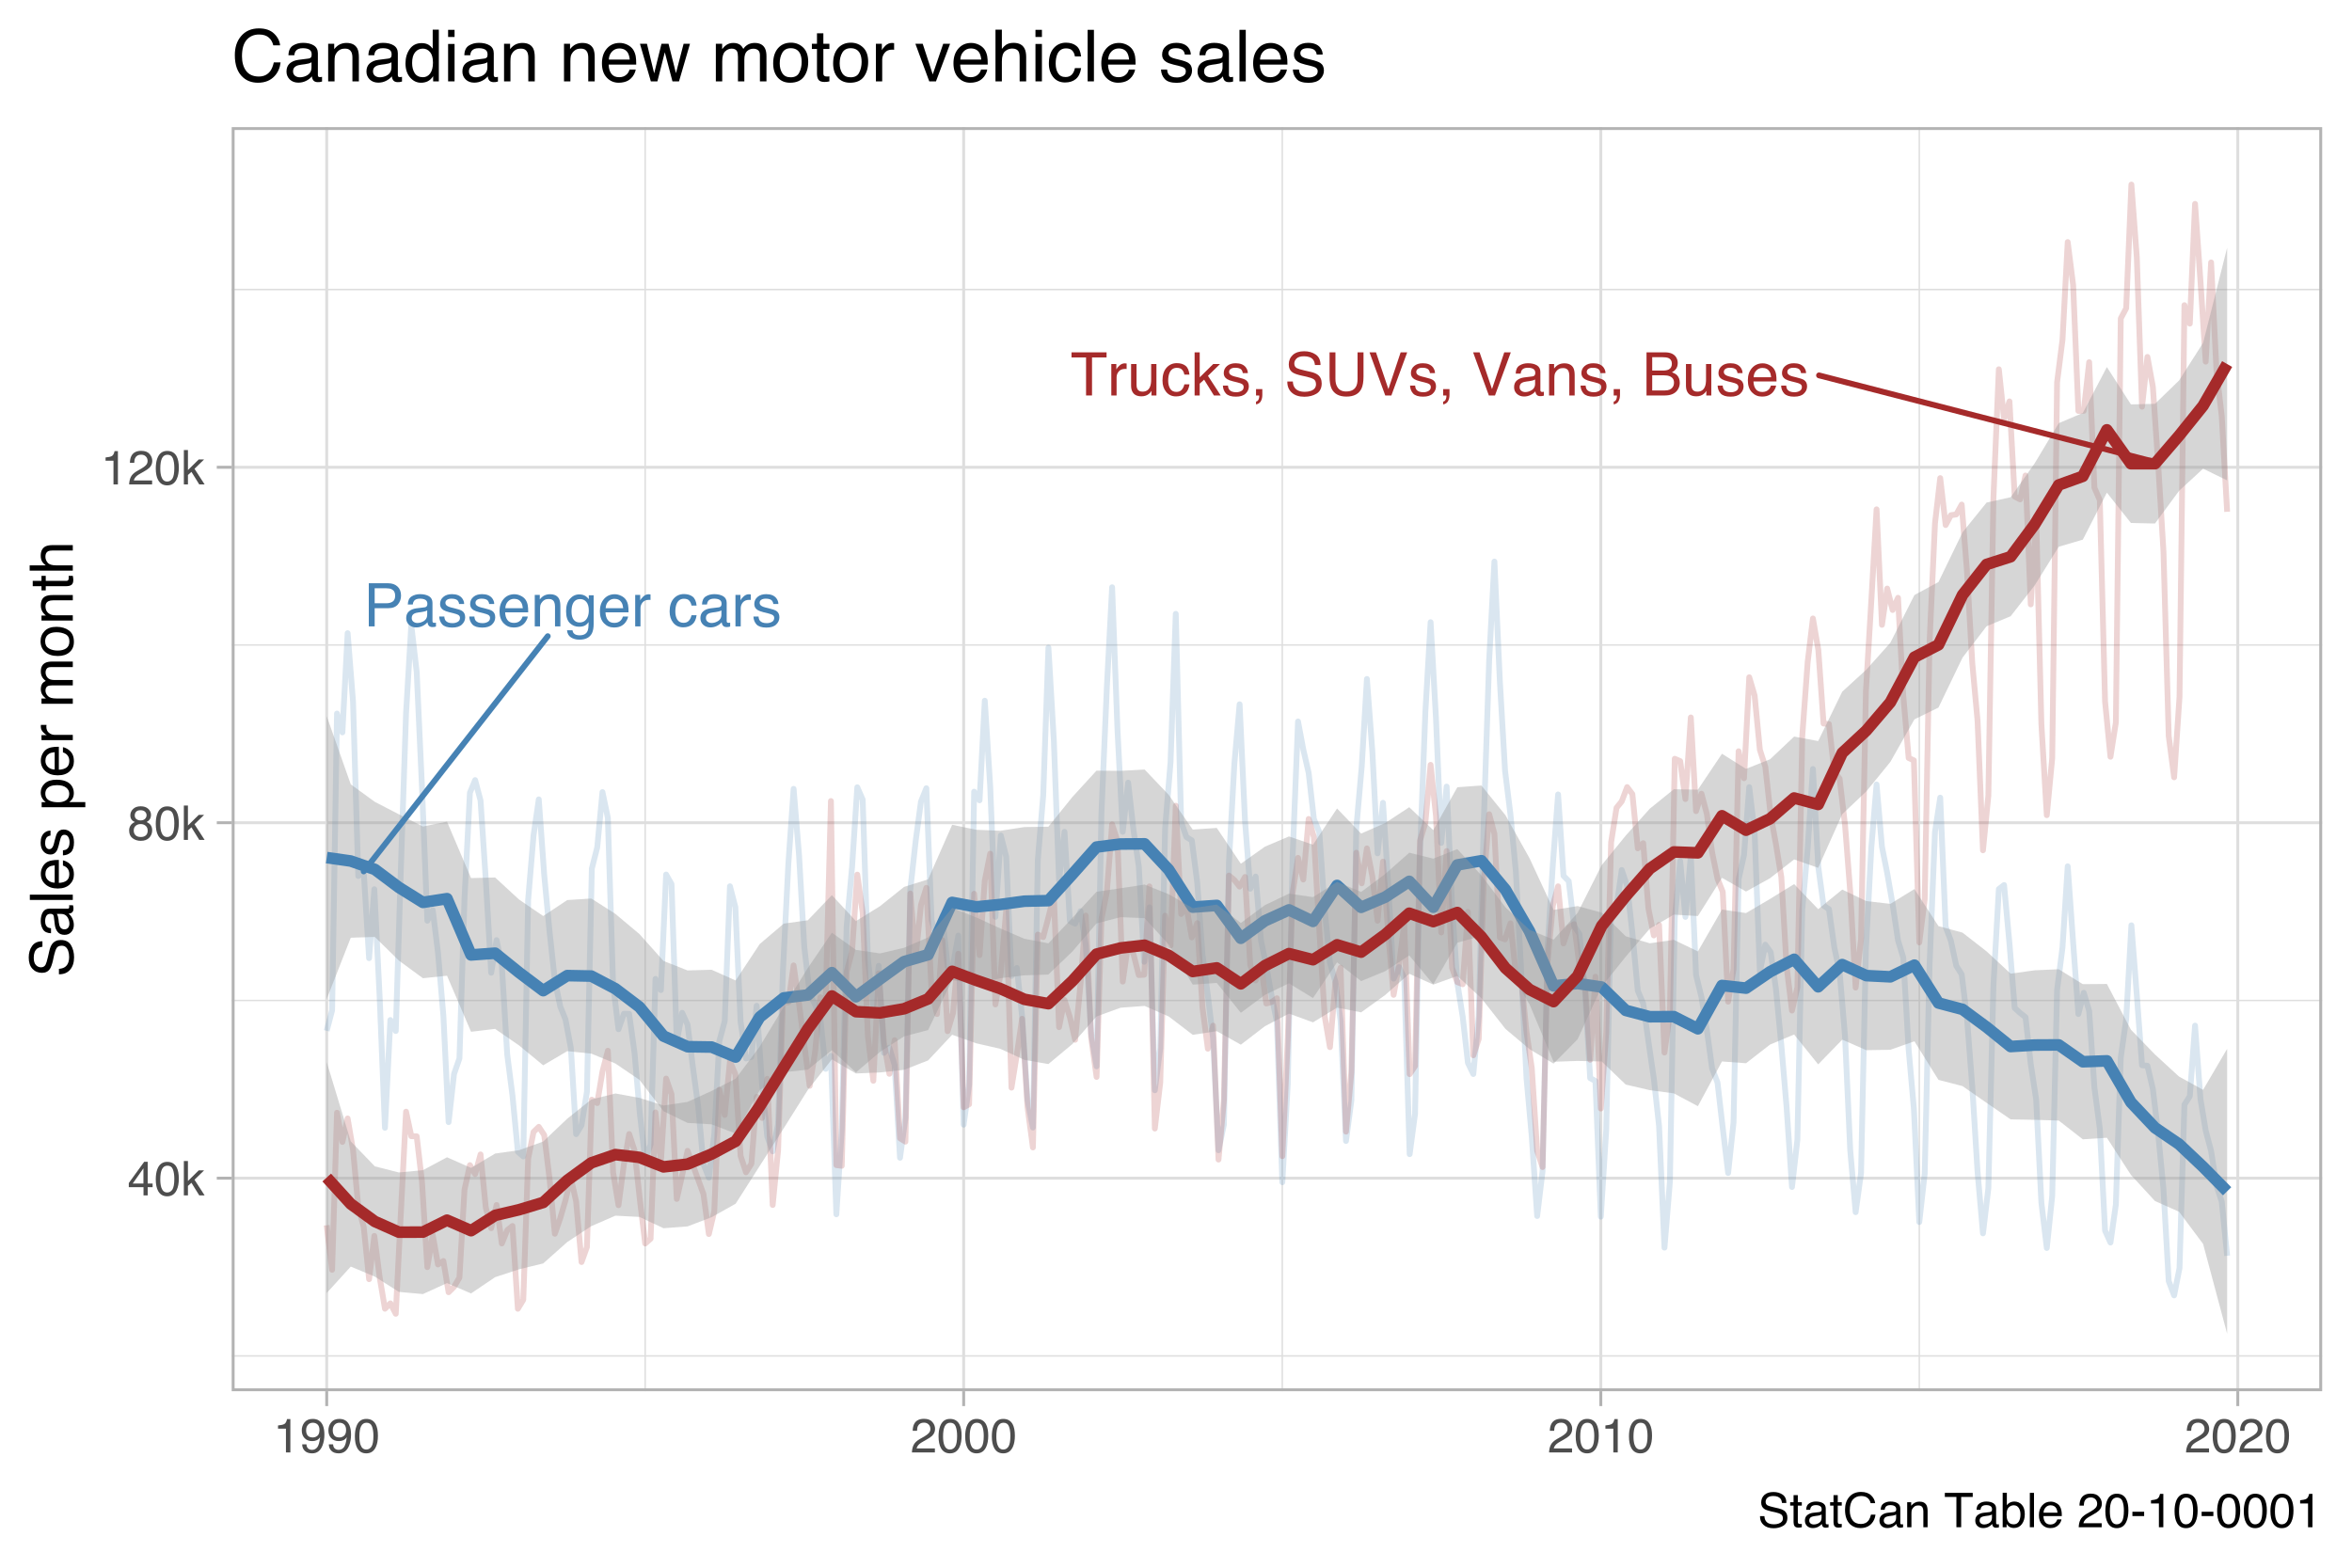 <?xml version="1.0" encoding="UTF-8"?>
<svg xmlns="http://www.w3.org/2000/svg" xmlns:xlink="http://www.w3.org/1999/xlink" width="432pt" height="288pt" viewBox="0 0 432 288" version="1.1">
<defs>
<g>
<symbol overflow="visible" id="glyph0-0">
<path style="stroke:none;" d="M 0.359 0 L 0.359 -7.922 L 6.641 -7.922 L 6.641 0 Z M 5.656 -1 L 5.656 -6.938 L 1.344 -6.938 L 1.344 -1 Z M 5.656 -1 "/>
</symbol>
<symbol overflow="visible" id="glyph0-1">
<path style="stroke:none;" d="M 0.938 -7.922 L 4.516 -7.922 C 5.211 -7.922 5.773 -7.723 6.203 -7.328 C 6.641 -6.93 6.859 -6.375 6.859 -5.656 C 6.859 -5.031 6.664 -4.488 6.281 -4.031 C 5.895 -3.57 5.305 -3.344 4.516 -3.344 L 2.016 -3.344 L 2.016 0 L 0.938 0 Z M 5.781 -5.641 C 5.781 -6.223 5.562 -6.617 5.125 -6.828 C 4.895 -6.941 4.57 -7 4.156 -7 L 2.016 -7 L 2.016 -4.25 L 4.156 -4.25 C 4.633 -4.25 5.023 -4.352 5.328 -4.562 C 5.629 -4.77 5.781 -5.129 5.781 -5.641 Z M 5.781 -5.641 "/>
</symbol>
<symbol overflow="visible" id="glyph0-2">
<path style="stroke:none;" d="M 1.453 -1.531 C 1.453 -1.25 1.555 -1.023 1.766 -0.859 C 1.973 -0.703 2.211 -0.625 2.484 -0.625 C 2.828 -0.625 3.16 -0.707 3.484 -0.875 C 4.023 -1.133 4.297 -1.562 4.297 -2.156 L 4.297 -2.938 C 4.172 -2.863 4.016 -2.801 3.828 -2.75 C 3.641 -2.695 3.457 -2.66 3.281 -2.641 L 2.703 -2.562 C 2.348 -2.52 2.082 -2.445 1.906 -2.344 C 1.602 -2.176 1.453 -1.906 1.453 -1.531 Z M 3.812 -3.5 C 4.031 -3.531 4.176 -3.625 4.25 -3.781 C 4.301 -3.863 4.328 -3.988 4.328 -4.156 C 4.328 -4.488 4.207 -4.727 3.969 -4.875 C 3.727 -5.02 3.391 -5.094 2.953 -5.094 C 2.453 -5.094 2.094 -4.957 1.875 -4.688 C 1.758 -4.531 1.68 -4.305 1.641 -4.016 L 0.734 -4.016 C 0.754 -4.723 0.984 -5.219 1.422 -5.5 C 1.867 -5.781 2.391 -5.922 2.984 -5.922 C 3.66 -5.922 4.211 -5.789 4.641 -5.531 C 5.055 -5.27 5.266 -4.867 5.266 -4.328 L 5.266 -1 C 5.266 -0.895 5.285 -0.812 5.328 -0.75 C 5.367 -0.688 5.457 -0.656 5.594 -0.656 C 5.633 -0.656 5.68 -0.656 5.734 -0.656 C 5.785 -0.664 5.844 -0.676 5.906 -0.688 L 5.906 0.031 C 5.758 0.07 5.645 0.098 5.562 0.109 C 5.477 0.117 5.367 0.125 5.234 0.125 C 4.898 0.125 4.66 0.004 4.516 -0.234 C 4.43 -0.359 4.375 -0.535 4.344 -0.766 C 4.145 -0.504 3.859 -0.281 3.484 -0.094 C 3.117 0.094 2.711 0.188 2.266 0.188 C 1.734 0.188 1.297 0.023 0.953 -0.297 C 0.609 -0.617 0.438 -1.023 0.438 -1.516 C 0.438 -2.047 0.602 -2.457 0.938 -2.75 C 1.281 -3.051 1.723 -3.238 2.266 -3.312 Z M 3 -5.922 Z M 3 -5.922 "/>
</symbol>
<symbol overflow="visible" id="glyph0-3">
<path style="stroke:none;" d="M 1.297 -1.812 C 1.316 -1.488 1.395 -1.238 1.531 -1.062 C 1.781 -0.75 2.207 -0.594 2.812 -0.594 C 3.164 -0.594 3.477 -0.672 3.75 -0.828 C 4.031 -0.984 4.172 -1.227 4.172 -1.562 C 4.172 -1.812 4.055 -2 3.828 -2.125 C 3.691 -2.207 3.414 -2.301 3 -2.406 L 2.234 -2.594 C 1.742 -2.719 1.379 -2.852 1.141 -3 C 0.723 -3.258 0.516 -3.625 0.516 -4.094 C 0.516 -4.633 0.711 -5.07 1.109 -5.406 C 1.504 -5.75 2.035 -5.922 2.703 -5.922 C 3.566 -5.922 4.191 -5.664 4.578 -5.156 C 4.816 -4.832 4.938 -4.484 4.938 -4.109 L 4.016 -4.109 C 3.992 -4.328 3.914 -4.531 3.781 -4.719 C 3.562 -4.969 3.176 -5.094 2.625 -5.094 C 2.258 -5.094 1.977 -5.02 1.781 -4.875 C 1.594 -4.738 1.5 -4.555 1.5 -4.328 C 1.5 -4.078 1.625 -3.879 1.875 -3.734 C 2.02 -3.641 2.234 -3.555 2.516 -3.484 L 3.156 -3.328 C 3.852 -3.16 4.32 -3 4.562 -2.844 C 4.938 -2.594 5.125 -2.203 5.125 -1.672 C 5.125 -1.16 4.926 -0.719 4.531 -0.344 C 4.145 0.031 3.551 0.219 2.75 0.219 C 1.895 0.219 1.285 0.023 0.922 -0.359 C 0.566 -0.754 0.379 -1.238 0.359 -1.812 Z M 2.719 -5.922 Z M 2.719 -5.922 "/>
</symbol>
<symbol overflow="visible" id="glyph0-4">
<path style="stroke:none;" d="M 3.125 -5.906 C 3.531 -5.906 3.926 -5.805 4.312 -5.609 C 4.695 -5.422 4.988 -5.176 5.188 -4.875 C 5.383 -4.582 5.516 -4.238 5.578 -3.844 C 5.629 -3.582 5.656 -3.16 5.656 -2.578 L 1.422 -2.578 C 1.441 -1.992 1.582 -1.523 1.844 -1.172 C 2.102 -0.816 2.504 -0.641 3.047 -0.641 C 3.555 -0.641 3.961 -0.805 4.266 -1.141 C 4.43 -1.328 4.551 -1.551 4.625 -1.812 L 5.578 -1.812 C 5.555 -1.602 5.473 -1.367 5.328 -1.109 C 5.191 -0.848 5.035 -0.633 4.859 -0.469 C 4.555 -0.176 4.191 0.02 3.766 0.125 C 3.523 0.176 3.258 0.203 2.969 0.203 C 2.25 0.203 1.641 -0.055 1.141 -0.578 C 0.641 -1.098 0.391 -1.832 0.391 -2.781 C 0.391 -3.707 0.641 -4.457 1.141 -5.031 C 1.648 -5.613 2.312 -5.906 3.125 -5.906 Z M 4.672 -3.344 C 4.629 -3.77 4.535 -4.109 4.391 -4.359 C 4.117 -4.828 3.676 -5.062 3.062 -5.062 C 2.613 -5.062 2.238 -4.898 1.938 -4.578 C 1.633 -4.254 1.473 -3.844 1.453 -3.344 Z M 3.031 -5.922 Z M 3.031 -5.922 "/>
</symbol>
<symbol overflow="visible" id="glyph0-5">
<path style="stroke:none;" d="M 0.719 -5.781 L 1.641 -5.781 L 1.641 -4.953 C 1.91 -5.297 2.195 -5.539 2.5 -5.688 C 2.812 -5.832 3.148 -5.906 3.516 -5.906 C 4.336 -5.906 4.895 -5.617 5.188 -5.047 C 5.344 -4.734 5.422 -4.285 5.422 -3.703 L 5.422 0 L 4.438 0 L 4.438 -3.641 C 4.438 -3.992 4.383 -4.281 4.281 -4.5 C 4.102 -4.852 3.789 -5.031 3.344 -5.031 C 3.113 -5.031 2.922 -5.008 2.766 -4.969 C 2.504 -4.883 2.273 -4.723 2.078 -4.484 C 1.91 -4.297 1.801 -4.098 1.75 -3.891 C 1.707 -3.691 1.688 -3.406 1.688 -3.031 L 1.688 0 L 0.719 0 Z M 3 -5.922 Z M 3 -5.922 "/>
</symbol>
<symbol overflow="visible" id="glyph0-6">
<path style="stroke:none;" d="M 2.75 -5.875 C 3.207 -5.875 3.602 -5.766 3.938 -5.547 C 4.125 -5.422 4.312 -5.238 4.5 -5 L 4.5 -5.719 L 5.391 -5.719 L 5.391 -0.469 C 5.391 0.258 5.285 0.836 5.078 1.266 C 4.672 2.047 3.906 2.438 2.781 2.438 C 2.164 2.438 1.645 2.297 1.219 2.016 C 0.789 1.742 0.551 1.312 0.5 0.719 L 1.5 0.719 C 1.539 0.977 1.633 1.176 1.781 1.312 C 2 1.531 2.344 1.641 2.812 1.641 C 3.551 1.641 4.035 1.379 4.266 0.859 C 4.41 0.547 4.473 -0.004 4.453 -0.797 C 4.266 -0.504 4.031 -0.285 3.75 -0.141 C 3.477 -0.004 3.117 0.062 2.672 0.062 C 2.047 0.062 1.5 -0.156 1.031 -0.594 C 0.562 -1.039 0.328 -1.773 0.328 -2.797 C 0.328 -3.766 0.562 -4.52 1.031 -5.062 C 1.508 -5.602 2.082 -5.875 2.75 -5.875 Z M 4.5 -2.906 C 4.5 -3.625 4.348 -4.156 4.047 -4.5 C 3.754 -4.844 3.379 -5.016 2.922 -5.016 C 2.242 -5.016 1.781 -4.695 1.531 -4.062 C 1.395 -3.719 1.328 -3.27 1.328 -2.719 C 1.328 -2.07 1.457 -1.578 1.719 -1.234 C 1.988 -0.891 2.344 -0.719 2.781 -0.719 C 3.477 -0.719 3.973 -1.035 4.266 -1.672 C 4.422 -2.023 4.5 -2.438 4.5 -2.906 Z M 2.859 -5.922 Z M 2.859 -5.922 "/>
</symbol>
<symbol overflow="visible" id="glyph0-7">
<path style="stroke:none;" d="M 0.734 -5.781 L 1.656 -5.781 L 1.656 -4.781 C 1.738 -4.977 1.926 -5.211 2.219 -5.484 C 2.508 -5.766 2.848 -5.906 3.234 -5.906 C 3.254 -5.906 3.285 -5.898 3.328 -5.891 C 3.367 -5.891 3.441 -5.883 3.547 -5.875 L 3.547 -4.859 C 3.492 -4.867 3.441 -4.875 3.391 -4.875 C 3.336 -4.875 3.285 -4.875 3.234 -4.875 C 2.742 -4.875 2.363 -4.719 2.094 -4.406 C 1.832 -4.094 1.703 -3.734 1.703 -3.328 L 1.703 0 L 0.734 0 Z M 0.734 -5.781 "/>
</symbol>
<symbol overflow="visible" id="glyph0-8">
<path style="stroke:none;" d=""/>
</symbol>
<symbol overflow="visible" id="glyph0-9">
<path style="stroke:none;" d="M 2.938 -5.938 C 3.594 -5.938 4.125 -5.781 4.531 -5.469 C 4.938 -5.156 5.18 -4.609 5.266 -3.828 L 4.328 -3.828 C 4.266 -4.191 4.129 -4.488 3.922 -4.719 C 3.723 -4.957 3.395 -5.078 2.938 -5.078 C 2.32 -5.078 1.879 -4.773 1.609 -4.172 C 1.441 -3.773 1.359 -3.289 1.359 -2.719 C 1.359 -2.133 1.477 -1.645 1.719 -1.25 C 1.969 -0.852 2.352 -0.656 2.875 -0.656 C 3.281 -0.656 3.598 -0.781 3.828 -1.031 C 4.066 -1.281 4.234 -1.617 4.328 -2.047 L 5.266 -2.047 C 5.16 -1.273 4.891 -0.711 4.453 -0.359 C 4.023 -0.004 3.473 0.172 2.797 0.172 C 2.047 0.172 1.441 -0.102 0.984 -0.656 C 0.535 -1.207 0.312 -1.898 0.312 -2.734 C 0.312 -3.742 0.555 -4.531 1.047 -5.094 C 1.547 -5.656 2.176 -5.938 2.938 -5.938 Z M 2.781 -5.922 Z M 2.781 -5.922 "/>
</symbol>
<symbol overflow="visible" id="glyph0-10">
<path style="stroke:none;" d="M 6.609 -7.922 L 6.609 -6.984 L 3.938 -6.984 L 3.938 0 L 2.844 0 L 2.844 -6.984 L 0.172 -6.984 L 0.172 -7.922 Z M 6.609 -7.922 "/>
</symbol>
<symbol overflow="visible" id="glyph0-11">
<path style="stroke:none;" d="M 1.688 -5.781 L 1.688 -1.938 C 1.688 -1.645 1.734 -1.406 1.828 -1.219 C 1.992 -0.875 2.312 -0.703 2.781 -0.703 C 3.457 -0.703 3.922 -1.004 4.172 -1.609 C 4.305 -1.93 4.375 -2.375 4.375 -2.938 L 4.375 -5.781 L 5.344 -5.781 L 5.344 0 L 4.422 0 L 4.438 -0.859 C 4.312 -0.629 4.156 -0.441 3.969 -0.297 C 3.594 0.004 3.141 0.156 2.609 0.156 C 1.785 0.156 1.227 -0.117 0.938 -0.672 C 0.77 -0.961 0.688 -1.352 0.688 -1.844 L 0.688 -5.781 Z M 3.016 -5.922 Z M 3.016 -5.922 "/>
</symbol>
<symbol overflow="visible" id="glyph0-12">
<path style="stroke:none;" d="M 0.688 -7.922 L 1.625 -7.922 L 1.625 -3.328 L 4.109 -5.781 L 5.359 -5.781 L 3.141 -3.609 L 5.484 0 L 4.234 0 L 2.438 -2.906 L 1.625 -2.172 L 1.625 0 L 0.688 0 Z M 0.688 -7.922 "/>
</symbol>
<symbol overflow="visible" id="glyph0-13">
<path style="stroke:none;" d="M 0.922 1.125 C 1.172 1.082 1.344 0.91 1.438 0.609 C 1.488 0.441 1.516 0.285 1.516 0.141 C 1.516 0.109 1.516 0.082 1.516 0.062 C 1.516 0.039 1.508 0.02 1.5 0 L 0.922 0 L 0.922 -1.172 L 2.078 -1.172 L 2.078 -0.094 C 2.078 0.344 1.988 0.723 1.812 1.047 C 1.633 1.367 1.336 1.566 0.922 1.641 Z M 0.922 1.125 "/>
</symbol>
<symbol overflow="visible" id="glyph0-14">
<path style="stroke:none;" d="M 1.547 -2.562 C 1.566 -2.102 1.672 -1.738 1.859 -1.469 C 2.211 -0.938 2.844 -0.672 3.75 -0.672 C 4.145 -0.672 4.508 -0.727 4.844 -0.844 C 5.477 -1.07 5.797 -1.473 5.797 -2.047 C 5.797 -2.473 5.664 -2.781 5.406 -2.969 C 5.125 -3.145 4.691 -3.301 4.109 -3.438 L 3.047 -3.672 C 2.336 -3.836 1.836 -4.016 1.547 -4.203 C 1.047 -4.535 0.797 -5.031 0.797 -5.688 C 0.797 -6.395 1.039 -6.977 1.531 -7.438 C 2.031 -7.895 2.727 -8.125 3.625 -8.125 C 4.457 -8.125 5.164 -7.922 5.75 -7.516 C 6.332 -7.117 6.625 -6.477 6.625 -5.594 L 5.609 -5.594 C 5.555 -6.02 5.441 -6.348 5.266 -6.578 C 4.941 -6.992 4.383 -7.203 3.594 -7.203 C 2.969 -7.203 2.516 -7.066 2.234 -6.797 C 1.953 -6.523 1.812 -6.219 1.812 -5.875 C 1.812 -5.477 1.973 -5.191 2.297 -5.016 C 2.516 -4.898 3 -4.754 3.75 -4.578 L 4.859 -4.328 C 5.391 -4.203 5.801 -4.035 6.094 -3.828 C 6.594 -3.461 6.844 -2.926 6.844 -2.219 C 6.844 -1.344 6.523 -0.711 5.891 -0.328 C 5.254 0.047 4.516 0.234 3.672 0.234 C 2.68 0.234 1.91 -0.016 1.359 -0.516 C 0.797 -1.016 0.52 -1.695 0.531 -2.562 Z M 3.719 -8.141 Z M 3.719 -8.141 "/>
</symbol>
<symbol overflow="visible" id="glyph0-15">
<path style="stroke:none;" d="M 2 -7.922 L 2 -3.031 C 2 -2.445 2.109 -1.969 2.328 -1.594 C 2.648 -1.02 3.191 -0.734 3.953 -0.734 C 4.859 -0.734 5.473 -1.039 5.797 -1.656 C 5.973 -2 6.062 -2.457 6.062 -3.031 L 6.062 -7.922 L 7.156 -7.922 L 7.156 -3.469 C 7.156 -2.5 7.023 -1.75 6.766 -1.219 C 6.285 -0.27 5.375 0.203 4.031 0.203 C 2.695 0.203 1.789 -0.27 1.312 -1.219 C 1.051 -1.75 0.922 -2.5 0.922 -3.469 L 0.922 -7.922 Z M 4.047 -7.922 Z M 4.047 -7.922 "/>
</symbol>
<symbol overflow="visible" id="glyph0-16">
<path style="stroke:none;" d="M 1.469 -7.922 L 3.75 -1.172 L 6 -7.922 L 7.203 -7.922 L 4.297 0 L 3.172 0 L 0.281 -7.922 Z M 1.469 -7.922 "/>
</symbol>
<symbol overflow="visible" id="glyph0-17">
<path style="stroke:none;" d="M 3.812 -4.578 C 4.27 -4.578 4.625 -4.641 4.875 -4.766 C 5.27 -4.961 5.469 -5.316 5.469 -5.828 C 5.469 -6.348 5.258 -6.695 4.844 -6.875 C 4.602 -6.977 4.25 -7.031 3.781 -7.031 L 1.859 -7.031 L 1.859 -4.578 Z M 4.188 -0.922 C 4.844 -0.922 5.312 -1.109 5.594 -1.484 C 5.77 -1.723 5.859 -2.016 5.859 -2.359 C 5.859 -2.93 5.598 -3.32 5.078 -3.531 C 4.805 -3.645 4.445 -3.703 4 -3.703 L 1.859 -3.703 L 1.859 -0.922 Z M 0.812 -7.922 L 4.219 -7.922 C 5.145 -7.922 5.805 -7.645 6.203 -7.094 C 6.43 -6.77 6.547 -6.391 6.547 -5.953 C 6.547 -5.453 6.398 -5.047 6.109 -4.734 C 5.961 -4.566 5.754 -4.41 5.484 -4.266 C 5.891 -4.109 6.191 -3.938 6.391 -3.75 C 6.742 -3.395 6.922 -2.914 6.922 -2.312 C 6.922 -1.801 6.766 -1.336 6.453 -0.922 C 5.973 -0.305 5.211 0 4.172 0 L 0.812 0 Z M 0.812 -7.922 "/>
</symbol>
<symbol overflow="visible" id="glyph1-0">
<path style="stroke:none;" d="M 0.281 0 L 0.281 -6.312 L 5.297 -6.312 L 5.297 0 Z M 4.5 -0.797 L 4.5 -5.516 L 1.078 -5.516 L 1.078 -0.797 Z M 4.5 -0.797 "/>
</symbol>
<symbol overflow="visible" id="glyph1-1">
<path style="stroke:none;" d="M 2.906 -2.172 L 2.906 -4.969 L 0.938 -2.172 Z M 2.922 0 L 2.922 -1.5 L 0.219 -1.5 L 0.219 -2.266 L 3.047 -6.172 L 3.688 -6.172 L 3.688 -2.172 L 4.594 -2.172 L 4.594 -1.5 L 3.688 -1.5 L 3.688 0 Z M 2.922 0 "/>
</symbol>
<symbol overflow="visible" id="glyph1-2">
<path style="stroke:none;" d="M 2.375 -6.156 C 3.176 -6.156 3.754 -5.828 4.109 -5.172 C 4.379 -4.66 4.516 -3.961 4.516 -3.078 C 4.516 -2.242 4.391 -1.555 4.141 -1.016 C 3.785 -0.223 3.195 0.172 2.375 0.172 C 1.633 0.172 1.082 -0.148 0.719 -0.797 C 0.426 -1.328 0.281 -2.047 0.281 -2.953 C 0.281 -3.648 0.367 -4.25 0.547 -4.75 C 0.879 -5.688 1.488 -6.156 2.375 -6.156 Z M 2.375 -0.531 C 2.77 -0.531 3.086 -0.707 3.328 -1.062 C 3.566 -1.426 3.688 -2.086 3.688 -3.047 C 3.688 -3.754 3.598 -4.332 3.422 -4.781 C 3.254 -5.227 2.922 -5.453 2.422 -5.453 C 1.973 -5.453 1.641 -5.238 1.422 -4.812 C 1.211 -4.383 1.109 -3.754 1.109 -2.922 C 1.109 -2.297 1.176 -1.789 1.312 -1.406 C 1.52 -0.82 1.875 -0.531 2.375 -0.531 Z M 2.375 -0.531 "/>
</symbol>
<symbol overflow="visible" id="glyph1-3">
<path style="stroke:none;" d="M 0.547 -6.312 L 1.297 -6.312 L 1.297 -2.641 L 3.281 -4.594 L 4.266 -4.594 L 2.5 -2.875 L 4.359 0 L 3.375 0 L 1.938 -2.312 L 1.297 -1.734 L 1.297 0 L 0.547 0 Z M 0.547 -6.312 "/>
</symbol>
<symbol overflow="visible" id="glyph1-4">
<path style="stroke:none;" d="M 2.391 -3.578 C 2.734 -3.578 3 -3.672 3.188 -3.859 C 3.383 -4.047 3.484 -4.273 3.484 -4.547 C 3.484 -4.773 3.391 -4.984 3.203 -5.172 C 3.016 -5.359 2.734 -5.453 2.359 -5.453 C 1.992 -5.453 1.727 -5.359 1.562 -5.172 C 1.395 -4.984 1.312 -4.758 1.312 -4.5 C 1.312 -4.207 1.414 -3.977 1.625 -3.812 C 1.844 -3.656 2.098 -3.578 2.391 -3.578 Z M 2.438 -0.531 C 2.801 -0.531 3.098 -0.625 3.328 -0.812 C 3.566 -1.008 3.688 -1.301 3.688 -1.688 C 3.688 -2.082 3.562 -2.383 3.312 -2.594 C 3.07 -2.801 2.766 -2.906 2.391 -2.906 C 2.016 -2.906 1.707 -2.797 1.469 -2.578 C 1.238 -2.367 1.125 -2.078 1.125 -1.703 C 1.125 -1.391 1.227 -1.113 1.438 -0.875 C 1.656 -0.645 1.988 -0.531 2.438 -0.531 Z M 1.344 -3.281 C 1.125 -3.375 0.957 -3.477 0.844 -3.594 C 0.613 -3.82 0.5 -4.125 0.5 -4.5 C 0.5 -4.957 0.664 -5.348 1 -5.672 C 1.332 -6.004 1.801 -6.172 2.406 -6.172 C 3 -6.172 3.461 -6.016 3.797 -5.703 C 4.129 -5.391 4.297 -5.023 4.297 -4.609 C 4.297 -4.223 4.195 -3.914 4 -3.688 C 3.895 -3.551 3.727 -3.414 3.5 -3.281 C 3.758 -3.164 3.961 -3.031 4.109 -2.875 C 4.379 -2.594 4.516 -2.223 4.516 -1.766 C 4.516 -1.223 4.332 -0.766 3.969 -0.391 C 3.602 -0.016 3.086 0.172 2.422 0.172 C 1.828 0.172 1.32 0.008 0.906 -0.312 C 0.488 -0.633 0.281 -1.109 0.281 -1.734 C 0.281 -2.086 0.367 -2.395 0.547 -2.656 C 0.723 -2.926 0.988 -3.133 1.344 -3.281 Z M 1.344 -3.281 "/>
</symbol>
<symbol overflow="visible" id="glyph1-5">
<path style="stroke:none;" d="M 0.844 -4.359 L 0.844 -4.953 C 1.395 -5.004 1.781 -5.094 2 -5.219 C 2.227 -5.344 2.395 -5.645 2.5 -6.125 L 3.109 -6.125 L 3.109 0 L 2.297 0 L 2.297 -4.359 Z M 0.844 -4.359 "/>
</symbol>
<symbol overflow="visible" id="glyph1-6">
<path style="stroke:none;" d="M 0.281 0 C 0.301 -0.531 0.406 -0.988 0.594 -1.375 C 0.789 -1.77 1.164 -2.129 1.719 -2.453 L 2.547 -2.922 C 2.91 -3.141 3.164 -3.328 3.312 -3.484 C 3.551 -3.711 3.672 -3.984 3.672 -4.297 C 3.672 -4.648 3.562 -4.93 3.344 -5.141 C 3.133 -5.359 2.848 -5.469 2.484 -5.469 C 1.961 -5.469 1.598 -5.266 1.391 -4.859 C 1.285 -4.648 1.227 -4.352 1.219 -3.969 L 0.422 -3.969 C 0.43 -4.5 0.531 -4.938 0.719 -5.281 C 1.051 -5.875 1.645 -6.172 2.5 -6.172 C 3.195 -6.172 3.707 -5.977 4.031 -5.594 C 4.363 -5.219 4.531 -4.797 4.531 -4.328 C 4.531 -3.836 4.352 -3.414 4 -3.062 C 3.801 -2.863 3.441 -2.617 2.922 -2.328 L 2.344 -2 C 2.062 -1.844 1.836 -1.695 1.672 -1.562 C 1.391 -1.312 1.211 -1.035 1.141 -0.734 L 4.5 -0.734 L 4.5 0 Z M 0.281 0 "/>
</symbol>
<symbol overflow="visible" id="glyph1-7">
<path style="stroke:none;" d="M 1.172 -1.484 C 1.191 -1.055 1.352 -0.758 1.656 -0.594 C 1.82 -0.508 2 -0.469 2.188 -0.469 C 2.562 -0.469 2.879 -0.617 3.141 -0.922 C 3.398 -1.234 3.582 -1.863 3.688 -2.812 C 3.52 -2.539 3.305 -2.348 3.047 -2.234 C 2.797 -2.129 2.523 -2.078 2.234 -2.078 C 1.641 -2.078 1.172 -2.258 0.828 -2.625 C 0.484 -2.988 0.312 -3.461 0.312 -4.047 C 0.312 -4.609 0.477 -5.098 0.812 -5.516 C 1.156 -5.941 1.66 -6.156 2.328 -6.156 C 3.223 -6.156 3.844 -5.754 4.188 -4.953 C 4.375 -4.504 4.469 -3.945 4.469 -3.281 C 4.469 -2.531 4.352 -1.863 4.125 -1.281 C 3.75 -0.312 3.113 0.172 2.219 0.172 C 1.625 0.172 1.172 0.016 0.859 -0.297 C 0.547 -0.609 0.391 -1.004 0.391 -1.484 Z M 2.344 -2.75 C 2.645 -2.75 2.922 -2.848 3.172 -3.047 C 3.43 -3.254 3.562 -3.609 3.562 -4.109 C 3.562 -4.566 3.445 -4.906 3.219 -5.125 C 2.988 -5.344 2.695 -5.453 2.344 -5.453 C 1.969 -5.453 1.664 -5.32 1.438 -5.062 C 1.219 -4.812 1.109 -4.477 1.109 -4.062 C 1.109 -3.656 1.207 -3.332 1.406 -3.094 C 1.602 -2.863 1.914 -2.75 2.344 -2.75 Z M 2.344 -2.75 "/>
</symbol>
<symbol overflow="visible" id="glyph1-8">
<path style="stroke:none;" d="M 1.234 -2.031 C 1.254 -1.676 1.336 -1.383 1.484 -1.156 C 1.766 -0.738 2.266 -0.531 2.984 -0.531 C 3.305 -0.531 3.598 -0.578 3.859 -0.672 C 4.367 -0.848 4.625 -1.164 4.625 -1.625 C 4.625 -1.969 4.516 -2.211 4.297 -2.359 C 4.078 -2.504 3.738 -2.629 3.281 -2.734 L 2.422 -2.922 C 1.859 -3.055 1.461 -3.195 1.234 -3.344 C 0.836 -3.602 0.641 -4 0.641 -4.531 C 0.641 -5.094 0.832 -5.555 1.219 -5.922 C 1.613 -6.285 2.172 -6.469 2.891 -6.469 C 3.555 -6.469 4.117 -6.305 4.578 -5.984 C 5.035 -5.672 5.266 -5.16 5.266 -4.453 L 4.469 -4.453 C 4.426 -4.797 4.332 -5.055 4.188 -5.234 C 3.926 -5.566 3.484 -5.734 2.859 -5.734 C 2.359 -5.734 2 -5.625 1.781 -5.406 C 1.562 -5.195 1.453 -4.953 1.453 -4.672 C 1.453 -4.359 1.578 -4.133 1.828 -4 C 2.004 -3.906 2.391 -3.789 2.984 -3.656 L 3.859 -3.453 C 4.285 -3.348 4.617 -3.211 4.859 -3.047 C 5.254 -2.754 5.453 -2.328 5.453 -1.766 C 5.453 -1.066 5.195 -0.566 4.688 -0.266 C 4.188 0.035 3.598 0.188 2.922 0.188 C 2.141 0.188 1.523 -0.016 1.078 -0.422 C 0.629 -0.816 0.41 -1.352 0.422 -2.031 Z M 2.953 -6.484 Z M 2.953 -6.484 "/>
</symbol>
<symbol overflow="visible" id="glyph1-9">
<path style="stroke:none;" d="M 0.719 -5.891 L 1.5 -5.891 L 1.5 -4.594 L 2.234 -4.594 L 2.234 -3.969 L 1.5 -3.969 L 1.5 -0.969 C 1.5 -0.801 1.555 -0.691 1.672 -0.641 C 1.723 -0.609 1.82 -0.594 1.969 -0.594 C 2 -0.594 2.035 -0.594 2.078 -0.594 C 2.129 -0.594 2.18 -0.598 2.234 -0.609 L 2.234 0 C 2.148 0.02 2.055 0.035 1.953 0.047 C 1.859 0.066 1.758 0.078 1.656 0.078 C 1.289 0.078 1.039 -0.016 0.906 -0.203 C 0.781 -0.391 0.719 -0.629 0.719 -0.922 L 0.719 -3.969 L 0.094 -3.969 L 0.094 -4.594 L 0.719 -4.594 Z M 0.719 -5.891 "/>
</symbol>
<symbol overflow="visible" id="glyph1-10">
<path style="stroke:none;" d="M 1.156 -1.219 C 1.156 -1 1.238 -0.82 1.406 -0.688 C 1.57 -0.562 1.766 -0.5 1.984 -0.5 C 2.254 -0.5 2.52 -0.562 2.781 -0.688 C 3.207 -0.895 3.422 -1.238 3.422 -1.719 L 3.422 -2.344 C 3.328 -2.281 3.203 -2.227 3.047 -2.188 C 2.898 -2.145 2.754 -2.117 2.609 -2.109 L 2.141 -2.047 C 1.867 -2.004 1.66 -1.945 1.516 -1.875 C 1.273 -1.738 1.156 -1.52 1.156 -1.219 Z M 3.031 -2.781 C 3.207 -2.812 3.328 -2.891 3.391 -3.016 C 3.422 -3.078 3.438 -3.176 3.438 -3.312 C 3.438 -3.57 3.344 -3.758 3.156 -3.875 C 2.969 -4 2.703 -4.062 2.359 -4.062 C 1.953 -4.062 1.664 -3.953 1.5 -3.734 C 1.406 -3.609 1.344 -3.43 1.312 -3.203 L 0.594 -3.203 C 0.602 -3.766 0.785 -4.156 1.141 -4.375 C 1.492 -4.602 1.906 -4.719 2.375 -4.719 C 2.914 -4.719 3.352 -4.613 3.688 -4.406 C 4.02 -4.195 4.188 -3.875 4.188 -3.438 L 4.188 -0.797 C 4.188 -0.711 4.203 -0.645 4.234 -0.594 C 4.273 -0.551 4.348 -0.531 4.453 -0.531 C 4.484 -0.531 4.52 -0.531 4.562 -0.531 C 4.602 -0.531 4.648 -0.535 4.703 -0.547 L 4.703 0.016 C 4.578 0.055 4.484 0.078 4.422 0.078 C 4.359 0.086 4.273 0.094 4.172 0.094 C 3.898 0.094 3.707 0 3.594 -0.188 C 3.531 -0.281 3.484 -0.422 3.453 -0.609 C 3.297 -0.398 3.07 -0.219 2.781 -0.062 C 2.488 0.082 2.16 0.156 1.797 0.156 C 1.367 0.156 1.02 0.023 0.75 -0.234 C 0.488 -0.492 0.359 -0.816 0.359 -1.203 C 0.359 -1.629 0.488 -1.957 0.75 -2.188 C 1.02 -2.426 1.367 -2.578 1.797 -2.641 Z M 2.391 -4.719 Z M 2.391 -4.719 "/>
</symbol>
<symbol overflow="visible" id="glyph1-11">
<path style="stroke:none;" d="M 3.328 -6.484 C 4.129 -6.484 4.75 -6.27 5.188 -5.844 C 5.625 -5.426 5.867 -4.953 5.922 -4.422 L 5.094 -4.422 C 5 -4.828 4.812 -5.145 4.531 -5.375 C 4.25 -5.613 3.852 -5.734 3.344 -5.734 C 2.719 -5.734 2.211 -5.516 1.828 -5.078 C 1.453 -4.641 1.266 -3.973 1.266 -3.078 C 1.266 -2.336 1.438 -1.738 1.781 -1.281 C 2.125 -0.82 2.633 -0.594 3.312 -0.594 C 3.945 -0.594 4.43 -0.832 4.766 -1.312 C 4.93 -1.57 5.062 -1.906 5.156 -2.312 L 5.984 -2.312 C 5.91 -1.656 5.664 -1.102 5.25 -0.656 C 4.75 -0.113 4.07 0.156 3.219 0.156 C 2.488 0.156 1.875 -0.062 1.375 -0.5 C 0.719 -1.094 0.391 -2 0.391 -3.219 C 0.391 -4.156 0.633 -4.922 1.125 -5.516 C 1.656 -6.16 2.391 -6.484 3.328 -6.484 Z M 3.156 -6.484 Z M 3.156 -6.484 "/>
</symbol>
<symbol overflow="visible" id="glyph1-12">
<path style="stroke:none;" d="M 0.562 -4.594 L 1.297 -4.594 L 1.297 -3.953 C 1.516 -4.211 1.742 -4.398 1.984 -4.516 C 2.234 -4.641 2.508 -4.703 2.812 -4.703 C 3.457 -4.703 3.895 -4.473 4.125 -4.016 C 4.25 -3.766 4.312 -3.41 4.312 -2.953 L 4.312 0 L 3.531 0 L 3.531 -2.906 C 3.531 -3.176 3.488 -3.398 3.406 -3.578 C 3.27 -3.859 3.02 -4 2.656 -4 C 2.477 -4 2.328 -3.984 2.203 -3.953 C 1.992 -3.891 1.812 -3.766 1.656 -3.578 C 1.52 -3.422 1.43 -3.258 1.391 -3.094 C 1.359 -2.938 1.344 -2.707 1.344 -2.406 L 1.344 0 L 0.562 0 Z M 2.391 -4.719 Z M 2.391 -4.719 "/>
</symbol>
<symbol overflow="visible" id="glyph1-13">
<path style="stroke:none;" d=""/>
</symbol>
<symbol overflow="visible" id="glyph1-14">
<path style="stroke:none;" d="M 5.266 -6.312 L 5.266 -5.562 L 3.141 -5.562 L 3.141 0 L 2.266 0 L 2.266 -5.562 L 0.141 -5.562 L 0.141 -6.312 Z M 5.266 -6.312 "/>
</symbol>
<symbol overflow="visible" id="glyph1-15">
<path style="stroke:none;" d="M 0.5 -6.328 L 1.266 -6.328 L 1.266 -4.047 C 1.43 -4.266 1.629 -4.43 1.859 -4.547 C 2.098 -4.66 2.352 -4.719 2.625 -4.719 C 3.195 -4.719 3.66 -4.52 4.016 -4.125 C 4.379 -3.738 4.562 -3.16 4.562 -2.391 C 4.562 -1.66 4.383 -1.055 4.031 -0.578 C 3.676 -0.098 3.188 0.141 2.562 0.141 C 2.219 0.141 1.922 0.055 1.672 -0.109 C 1.535 -0.203 1.383 -0.363 1.219 -0.594 L 1.219 0 L 0.5 0 Z M 2.516 -0.531 C 2.93 -0.531 3.242 -0.695 3.453 -1.031 C 3.66 -1.363 3.766 -1.801 3.766 -2.344 C 3.766 -2.832 3.66 -3.234 3.453 -3.547 C 3.242 -3.867 2.938 -4.031 2.531 -4.031 C 2.188 -4.031 1.879 -3.898 1.609 -3.641 C 1.348 -3.379 1.219 -2.945 1.219 -2.344 C 1.219 -1.914 1.27 -1.566 1.375 -1.297 C 1.582 -0.785 1.961 -0.531 2.516 -0.531 Z M 2.516 -0.531 "/>
</symbol>
<symbol overflow="visible" id="glyph1-16">
<path style="stroke:none;" d="M 0.594 -6.312 L 1.359 -6.312 L 1.359 0 L 0.594 0 Z M 0.594 -6.312 "/>
</symbol>
<symbol overflow="visible" id="glyph1-17">
<path style="stroke:none;" d="M 2.484 -4.703 C 2.805 -4.703 3.117 -4.625 3.422 -4.469 C 3.734 -4.32 3.969 -4.125 4.125 -3.875 C 4.281 -3.645 4.383 -3.375 4.438 -3.062 C 4.488 -2.852 4.516 -2.516 4.516 -2.047 L 1.141 -2.047 C 1.148 -1.586 1.258 -1.211 1.469 -0.922 C 1.676 -0.641 1.992 -0.5 2.422 -0.5 C 2.828 -0.5 3.148 -0.633 3.391 -0.906 C 3.523 -1.062 3.625 -1.238 3.688 -1.438 L 4.453 -1.438 C 4.43 -1.27 4.363 -1.082 4.25 -0.875 C 4.133 -0.664 4.004 -0.5 3.859 -0.375 C 3.629 -0.145 3.344 0.008 3 0.094 C 2.812 0.133 2.598 0.156 2.359 0.156 C 1.785 0.156 1.301 -0.051 0.906 -0.469 C 0.508 -0.883 0.312 -1.469 0.312 -2.219 C 0.312 -2.945 0.508 -3.539 0.906 -4 C 1.312 -4.469 1.836 -4.703 2.484 -4.703 Z M 3.719 -2.672 C 3.688 -3.004 3.613 -3.27 3.5 -3.469 C 3.281 -3.844 2.926 -4.031 2.438 -4.031 C 2.082 -4.031 1.785 -3.898 1.547 -3.641 C 1.305 -3.391 1.176 -3.066 1.156 -2.672 Z M 2.406 -4.719 Z M 2.406 -4.719 "/>
</symbol>
<symbol overflow="visible" id="glyph1-18">
<path style="stroke:none;" d="M 0.359 -2.844 L 2.516 -2.844 L 2.516 -2.047 L 0.359 -2.047 Z M 0.359 -2.844 "/>
</symbol>
<symbol overflow="visible" id="glyph2-0">
<path style="stroke:none;" d="M 0 -0.359 L -7.891 -0.359 L -7.891 -6.625 L 0 -6.625 Z M -0.984 -5.625 L -6.906 -5.625 L -6.906 -1.344 L -0.984 -1.344 Z M -0.984 -5.625 "/>
</symbol>
<symbol overflow="visible" id="glyph2-1">
<path style="stroke:none;" d="M -2.547 -1.531 C -2.098 -1.562 -1.734 -1.672 -1.453 -1.859 C -0.93 -2.211 -0.672 -2.836 -0.672 -3.734 C -0.672 -4.129 -0.727 -4.492 -0.844 -4.828 C -1.062 -5.461 -1.457 -5.781 -2.031 -5.781 C -2.469 -5.781 -2.773 -5.645 -2.953 -5.375 C -3.129 -5.102 -3.285 -4.676 -3.422 -4.094 L -3.656 -3.031 C -3.82 -2.332 -4 -1.836 -4.188 -1.547 C -4.508 -1.047 -5 -0.797 -5.656 -0.797 C -6.363 -0.797 -6.945 -1.039 -7.406 -1.531 C -7.863 -2.02 -8.094 -2.711 -8.094 -3.609 C -8.094 -4.441 -7.891 -5.145 -7.484 -5.719 C -7.086 -6.301 -6.453 -6.594 -5.578 -6.594 L -5.578 -5.594 C -5.992 -5.531 -6.316 -5.414 -6.547 -5.25 C -6.961 -4.914 -7.172 -4.359 -7.172 -3.578 C -7.172 -2.953 -7.035 -2.5 -6.766 -2.219 C -6.504 -1.945 -6.195 -1.812 -5.844 -1.812 C -5.457 -1.812 -5.176 -1.973 -5 -2.297 C -4.883 -2.504 -4.738 -2.984 -4.562 -3.734 L -4.312 -4.828 C -4.188 -5.367 -4.02 -5.781 -3.812 -6.062 C -3.445 -6.57 -2.91 -6.828 -2.203 -6.828 C -1.328 -6.828 -0.703 -6.508 -0.328 -5.875 C 0.047 -5.238 0.234 -4.5 0.234 -3.656 C 0.234 -2.676 -0.016 -1.906 -0.516 -1.344 C -1.016 -0.789 -1.691 -0.52 -2.547 -0.531 Z M -8.109 -3.703 Z M -8.109 -3.703 "/>
</symbol>
<symbol overflow="visible" id="glyph2-2">
<path style="stroke:none;" d="M -1.531 -1.453 C -1.25 -1.453 -1.023 -1.551 -0.859 -1.75 C -0.703 -1.957 -0.625 -2.203 -0.625 -2.484 C -0.625 -2.816 -0.703 -3.145 -0.859 -3.469 C -1.117 -4.008 -1.551 -4.281 -2.156 -4.281 L -2.922 -4.281 C -2.848 -4.156 -2.785 -4 -2.734 -3.812 C -2.691 -3.633 -2.656 -3.453 -2.625 -3.266 L -2.562 -2.688 C -2.508 -2.332 -2.438 -2.066 -2.344 -1.891 C -2.164 -1.598 -1.895 -1.453 -1.531 -1.453 Z M -3.484 -3.797 C -3.516 -4.016 -3.609 -4.16 -3.766 -4.234 C -3.848 -4.273 -3.973 -4.297 -4.141 -4.297 C -4.461 -4.297 -4.695 -4.176 -4.844 -3.938 C -5 -3.707 -5.078 -3.375 -5.078 -2.938 C -5.078 -2.438 -4.941 -2.082 -4.672 -1.875 C -4.516 -1.75 -4.289 -1.672 -4 -1.641 L -4 -0.734 C -4.707 -0.754 -5.195 -0.984 -5.469 -1.422 C -5.75 -1.867 -5.891 -2.383 -5.891 -2.969 C -5.891 -3.645 -5.758 -4.191 -5.5 -4.609 C -5.25 -5.035 -4.848 -5.25 -4.297 -5.25 L -0.984 -5.25 C -0.891 -5.25 -0.812 -5.266 -0.75 -5.297 C -0.688 -5.336 -0.656 -5.426 -0.656 -5.562 C -0.656 -5.602 -0.656 -5.648 -0.656 -5.703 C -0.664 -5.766 -0.676 -5.82 -0.688 -5.875 L 0.031 -5.875 C 0.07 -5.727 0.098 -5.613 0.109 -5.531 C 0.117 -5.457 0.125 -5.352 0.125 -5.219 C 0.125 -4.883 0.004 -4.641 -0.234 -4.484 C -0.359 -4.41 -0.535 -4.359 -0.766 -4.328 C -0.504 -4.129 -0.281 -3.844 -0.094 -3.469 C 0.094 -3.102 0.188 -2.695 0.188 -2.25 C 0.188 -1.719 0.023 -1.281 -0.297 -0.938 C -0.617 -0.602 -1.023 -0.438 -1.516 -0.438 C -2.047 -0.438 -2.457 -0.602 -2.75 -0.938 C -3.039 -1.27 -3.223 -1.707 -3.297 -2.25 Z M -5.891 -2.984 Z M -5.891 -2.984 "/>
</symbol>
<symbol overflow="visible" id="glyph2-3">
<path style="stroke:none;" d="M -7.891 -0.734 L -7.891 -1.703 L 0 -1.703 L 0 -0.734 Z M -7.891 -0.734 "/>
</symbol>
<symbol overflow="visible" id="glyph2-4">
<path style="stroke:none;" d="M -5.875 -3.109 C -5.875 -3.516 -5.781 -3.906 -5.594 -4.281 C -5.406 -4.664 -5.156 -4.961 -4.844 -5.172 C -4.562 -5.359 -4.223 -5.484 -3.828 -5.547 C -3.566 -5.609 -3.145 -5.641 -2.562 -5.641 L -2.562 -1.422 C -1.977 -1.441 -1.508 -1.578 -1.156 -1.828 C -0.812 -2.086 -0.641 -2.488 -0.641 -3.031 C -0.641 -3.539 -0.805 -3.945 -1.141 -4.25 C -1.328 -4.414 -1.551 -4.535 -1.812 -4.609 L -1.812 -5.562 C -1.594 -5.531 -1.352 -5.441 -1.094 -5.297 C -0.832 -5.16 -0.625 -5.004 -0.469 -4.828 C -0.176 -4.535 0.02 -4.176 0.125 -3.75 C 0.176 -3.508 0.203 -3.242 0.203 -2.953 C 0.203 -2.234 -0.055 -1.625 -0.578 -1.125 C -1.098 -0.633 -1.828 -0.391 -2.766 -0.391 C -3.691 -0.391 -4.441 -0.641 -5.016 -1.141 C -5.586 -1.641 -5.875 -2.297 -5.875 -3.109 Z M -3.328 -4.641 C -3.754 -4.609 -4.094 -4.52 -4.344 -4.375 C -4.801 -4.102 -5.031 -3.66 -5.031 -3.047 C -5.031 -2.598 -4.867 -2.223 -4.547 -1.922 C -4.234 -1.629 -3.828 -1.473 -3.328 -1.453 Z M -5.891 -3.016 Z M -5.891 -3.016 "/>
</symbol>
<symbol overflow="visible" id="glyph2-5">
<path style="stroke:none;" d="M -1.812 -1.281 C -1.488 -1.312 -1.238 -1.395 -1.062 -1.531 C -0.75 -1.77 -0.594 -2.191 -0.594 -2.797 C -0.594 -3.148 -0.672 -3.461 -0.828 -3.734 C -0.984 -4.004 -1.223 -4.141 -1.547 -4.141 C -1.797 -4.141 -1.984 -4.031 -2.109 -3.812 C -2.191 -3.676 -2.285 -3.398 -2.391 -2.984 L -2.578 -2.219 C -2.703 -1.727 -2.836 -1.367 -2.984 -1.141 C -3.254 -0.723 -3.617 -0.516 -4.078 -0.516 C -4.617 -0.516 -5.055 -0.707 -5.391 -1.094 C -5.734 -1.488 -5.906 -2.02 -5.906 -2.688 C -5.906 -3.551 -5.648 -4.176 -5.141 -4.562 C -4.816 -4.801 -4.469 -4.914 -4.094 -4.906 L -4.094 -4 C -4.312 -3.977 -4.508 -3.898 -4.688 -3.766 C -4.945 -3.547 -5.078 -3.16 -5.078 -2.609 C -5.078 -2.242 -5.004 -1.969 -4.859 -1.781 C -4.723 -1.594 -4.539 -1.5 -4.312 -1.5 C -4.062 -1.5 -3.863 -1.625 -3.719 -1.875 C -3.625 -2.008 -3.539 -2.219 -3.469 -2.5 L -3.312 -3.141 C -3.145 -3.836 -2.984 -4.301 -2.828 -4.531 C -2.578 -4.914 -2.191 -5.109 -1.672 -5.109 C -1.148 -5.109 -0.703 -4.91 -0.328 -4.516 C 0.035 -4.129 0.219 -3.539 0.219 -2.75 C 0.219 -1.895 0.023 -1.285 -0.359 -0.922 C -0.754 -0.566 -1.238 -0.379 -1.812 -0.359 Z M -5.891 -2.719 Z M -5.891 -2.719 "/>
</symbol>
<symbol overflow="visible" id="glyph2-6">
<path style="stroke:none;" d=""/>
</symbol>
<symbol overflow="visible" id="glyph2-7">
<path style="stroke:none;" d="M -0.656 -3.141 C -0.656 -3.586 -0.844 -3.957 -1.219 -4.25 C -1.594 -4.551 -2.156 -4.703 -2.906 -4.703 C -3.363 -4.703 -3.758 -4.641 -4.094 -4.516 C -4.727 -4.266 -5.047 -3.805 -5.047 -3.141 C -5.047 -2.461 -4.711 -2.004 -4.047 -1.766 C -3.68 -1.629 -3.223 -1.562 -2.672 -1.562 C -2.234 -1.562 -1.859 -1.629 -1.547 -1.766 C -0.953 -2.016 -0.656 -2.473 -0.656 -3.141 Z M -5.719 -0.641 L -5.719 -1.578 L -4.969 -1.578 C -5.227 -1.766 -5.426 -1.973 -5.562 -2.203 C -5.781 -2.535 -5.891 -2.922 -5.891 -3.359 C -5.891 -4.004 -5.641 -4.555 -5.141 -5.016 C -4.641 -5.473 -3.926 -5.703 -3 -5.703 C -1.75 -5.703 -0.852 -5.375 -0.312 -4.719 C 0.02 -4.301 0.188 -3.816 0.188 -3.266 C 0.188 -2.828 0.094 -2.461 -0.094 -2.172 C -0.195 -2.004 -0.379 -1.812 -0.641 -1.594 L 2.297 -1.594 L 2.297 -0.641 Z M -5.719 -0.641 "/>
</symbol>
<symbol overflow="visible" id="glyph2-8">
<path style="stroke:none;" d="M -5.75 -0.734 L -5.75 -1.656 L -4.766 -1.656 C -4.953 -1.727 -5.18 -1.91 -5.453 -2.203 C -5.734 -2.492 -5.875 -2.832 -5.875 -3.219 C -5.875 -3.238 -5.875 -3.27 -5.875 -3.312 C -5.875 -3.352 -5.867 -3.426 -5.859 -3.531 L -4.828 -3.531 C -4.836 -3.477 -4.844 -3.426 -4.844 -3.375 C -4.852 -3.32 -4.859 -3.27 -4.859 -3.219 C -4.859 -2.727 -4.703 -2.352 -4.391 -2.094 C -4.078 -1.832 -3.719 -1.703 -3.312 -1.703 L 0 -1.703 L 0 -0.734 Z M -5.75 -0.734 "/>
</symbol>
<symbol overflow="visible" id="glyph2-9">
<path style="stroke:none;" d="M -5.75 -0.703 L -5.75 -1.672 L -4.938 -1.672 C -5.219 -1.898 -5.422 -2.102 -5.547 -2.281 C -5.766 -2.602 -5.875 -2.969 -5.875 -3.375 C -5.875 -3.832 -5.766 -4.203 -5.547 -4.484 C -5.41 -4.641 -5.219 -4.781 -4.969 -4.906 C -5.281 -5.125 -5.508 -5.379 -5.656 -5.672 C -5.801 -5.961 -5.875 -6.285 -5.875 -6.641 C -5.875 -7.41 -5.598 -7.938 -5.047 -8.219 C -4.742 -8.375 -4.336 -8.453 -3.828 -8.453 L 0 -8.453 L 0 -7.438 L -4 -7.438 C -4.383 -7.438 -4.645 -7.344 -4.781 -7.156 C -4.926 -6.969 -5 -6.734 -5 -6.453 C -5 -6.078 -4.867 -5.75 -4.609 -5.469 C -4.359 -5.195 -3.938 -5.062 -3.344 -5.062 L 0 -5.062 L 0 -4.078 L -3.75 -4.078 C -4.145 -4.078 -4.43 -4.031 -4.609 -3.938 C -4.879 -3.789 -5.016 -3.52 -5.016 -3.125 C -5.016 -2.758 -4.867 -2.426 -4.578 -2.125 C -4.297 -1.82 -3.785 -1.672 -3.047 -1.672 L 0 -1.672 L 0 -0.703 Z M -5.75 -0.703 "/>
</symbol>
<symbol overflow="visible" id="glyph2-10">
<path style="stroke:none;" d="M -0.625 -2.984 C -0.625 -3.629 -0.863 -4.07 -1.344 -4.312 C -1.832 -4.551 -2.375 -4.672 -2.969 -4.672 C -3.508 -4.672 -3.945 -4.582 -4.281 -4.406 C -4.812 -4.133 -5.078 -3.664 -5.078 -3 C -5.078 -2.406 -4.848 -1.973 -4.391 -1.703 C -3.941 -1.441 -3.398 -1.312 -2.766 -1.312 C -2.148 -1.312 -1.641 -1.441 -1.234 -1.703 C -0.828 -1.973 -0.625 -2.398 -0.625 -2.984 Z M -5.922 -3.031 C -5.922 -3.77 -5.672 -4.395 -5.172 -4.906 C -4.68 -5.414 -3.957 -5.672 -3 -5.672 C -2.07 -5.672 -1.305 -5.445 -0.703 -5 C -0.098 -4.551 0.203 -3.852 0.203 -2.906 C 0.203 -2.113 -0.062 -1.484 -0.594 -1.016 C -1.125 -0.547 -1.844 -0.312 -2.75 -0.312 C -3.719 -0.312 -4.488 -0.555 -5.062 -1.047 C -5.633 -1.535 -5.922 -2.195 -5.922 -3.031 Z M -5.891 -3 Z M -5.891 -3 "/>
</symbol>
<symbol overflow="visible" id="glyph2-11">
<path style="stroke:none;" d="M -5.75 -0.703 L -5.75 -1.625 L -4.938 -1.625 C -5.27 -1.895 -5.508 -2.18 -5.656 -2.484 C -5.801 -2.797 -5.875 -3.133 -5.875 -3.5 C -5.875 -4.32 -5.594 -4.875 -5.031 -5.156 C -4.719 -5.312 -4.27 -5.391 -3.688 -5.391 L 0 -5.391 L 0 -4.422 L -3.625 -4.422 C -3.977 -4.422 -4.258 -4.367 -4.469 -4.266 C -4.832 -4.086 -5.016 -3.773 -5.016 -3.328 C -5.016 -3.098 -4.988 -2.91 -4.938 -2.766 C -4.863 -2.492 -4.707 -2.258 -4.469 -2.062 C -4.281 -1.906 -4.082 -1.801 -3.875 -1.75 C -3.676 -1.695 -3.391 -1.672 -3.016 -1.672 L 0 -1.672 L 0 -0.703 Z M -5.891 -2.984 Z M -5.891 -2.984 "/>
</symbol>
<symbol overflow="visible" id="glyph2-12">
<path style="stroke:none;" d="M -7.359 -0.906 L -7.359 -1.875 L -5.75 -1.875 L -5.75 -2.797 L -4.969 -2.797 L -4.969 -1.875 L -1.203 -1.875 C -1.004 -1.875 -0.875 -1.941 -0.812 -2.078 C -0.77 -2.16 -0.75 -2.285 -0.75 -2.453 C -0.75 -2.504 -0.75 -2.555 -0.75 -2.609 C -0.75 -2.66 -0.754 -2.723 -0.766 -2.797 L 0 -2.797 C 0.031 -2.68 0.051 -2.562 0.062 -2.438 C 0.082 -2.32 0.094 -2.195 0.094 -2.062 C 0.094 -1.613 -0.02 -1.305 -0.25 -1.141 C -0.488 -0.984 -0.789 -0.906 -1.156 -0.906 L -4.969 -0.906 L -4.969 -0.125 L -5.75 -0.125 L -5.75 -0.906 Z M -7.359 -0.906 "/>
</symbol>
<symbol overflow="visible" id="glyph2-13">
<path style="stroke:none;" d="M -7.922 -0.703 L -7.922 -1.672 L -4.969 -1.672 C -5.258 -1.898 -5.469 -2.109 -5.594 -2.297 C -5.789 -2.609 -5.891 -2.992 -5.891 -3.453 C -5.891 -4.285 -5.598 -4.852 -5.016 -5.156 C -4.691 -5.312 -4.25 -5.391 -3.688 -5.391 L 0 -5.391 L 0 -4.406 L -3.625 -4.406 C -4.051 -4.406 -4.363 -4.352 -4.562 -4.25 C -4.875 -4.07 -5.031 -3.738 -5.031 -3.25 C -5.031 -2.852 -4.891 -2.488 -4.609 -2.156 C -4.336 -1.832 -3.816 -1.672 -3.047 -1.672 L 0 -1.672 L 0 -0.703 Z M -7.922 -0.703 "/>
</symbol>
<symbol overflow="visible" id="glyph3-0">
<path style="stroke:none;" d="M 0.422 0 L 0.422 -9.469 L 7.938 -9.469 L 7.938 0 Z M 6.75 -1.188 L 6.75 -8.281 L 1.609 -8.281 L 1.609 -1.188 Z M 6.75 -1.188 "/>
</symbol>
<symbol overflow="visible" id="glyph3-1">
<path style="stroke:none;" d="M 5 -9.734 C 6.195 -9.734 7.125 -9.414 7.781 -8.781 C 8.445 -8.145 8.816 -7.426 8.891 -6.625 L 7.641 -6.625 C 7.492 -7.238 7.207 -7.723 6.781 -8.078 C 6.363 -8.43 5.773 -8.609 5.016 -8.609 C 4.078 -8.609 3.32 -8.281 2.75 -7.625 C 2.176 -6.969 1.891 -5.961 1.891 -4.609 C 1.891 -3.504 2.145 -2.609 2.656 -1.922 C 3.176 -1.234 3.953 -0.891 4.984 -0.891 C 5.93 -0.891 6.648 -1.25 7.141 -1.969 C 7.398 -2.352 7.598 -2.859 7.734 -3.484 L 8.984 -3.484 C 8.867 -2.484 8.5 -1.645 7.875 -0.969 C 7.125 -0.156 6.109 0.25 4.828 0.25 C 3.723 0.25 2.801 -0.082 2.062 -0.75 C 1.07 -1.633 0.578 -2.992 0.578 -4.828 C 0.578 -6.234 0.945 -7.379 1.688 -8.266 C 2.488 -9.242 3.594 -9.734 5 -9.734 Z M 4.734 -9.734 Z M 4.734 -9.734 "/>
</symbol>
<symbol overflow="visible" id="glyph3-2">
<path style="stroke:none;" d="M 1.734 -1.844 C 1.734 -1.5 1.852 -1.227 2.094 -1.031 C 2.344 -0.844 2.641 -0.75 2.984 -0.75 C 3.391 -0.75 3.785 -0.844 4.172 -1.031 C 4.805 -1.352 5.125 -1.867 5.125 -2.578 L 5.125 -3.516 C 4.988 -3.422 4.805 -3.344 4.578 -3.281 C 4.359 -3.227 4.141 -3.188 3.922 -3.156 L 3.219 -3.062 C 2.801 -3.008 2.488 -2.922 2.281 -2.797 C 1.914 -2.598 1.734 -2.281 1.734 -1.844 Z M 4.547 -4.188 C 4.816 -4.219 5 -4.328 5.094 -4.516 C 5.133 -4.617 5.156 -4.77 5.156 -4.969 C 5.156 -5.363 5.016 -5.648 4.734 -5.828 C 4.453 -6.004 4.051 -6.094 3.531 -6.094 C 2.926 -6.094 2.5 -5.93 2.25 -5.609 C 2.102 -5.422 2.008 -5.148 1.969 -4.797 L 0.891 -4.797 C 0.91 -5.648 1.188 -6.242 1.719 -6.578 C 2.25 -6.91 2.863 -7.078 3.562 -7.078 C 4.375 -7.078 5.031 -6.922 5.531 -6.609 C 6.039 -6.297 6.297 -5.812 6.297 -5.156 L 6.297 -1.188 C 6.297 -1.062 6.316 -0.961 6.359 -0.891 C 6.41 -0.816 6.516 -0.781 6.672 -0.781 C 6.723 -0.781 6.781 -0.785 6.844 -0.797 C 6.914 -0.805 6.988 -0.816 7.062 -0.828 L 7.062 0.031 C 6.875 0.082 6.734 0.113 6.641 0.125 C 6.547 0.133 6.422 0.141 6.266 0.141 C 5.859 0.141 5.566 0 5.391 -0.281 C 5.297 -0.426 5.227 -0.641 5.188 -0.922 C 4.945 -0.609 4.602 -0.336 4.156 -0.109 C 3.719 0.117 3.234 0.234 2.703 0.234 C 2.066 0.234 1.547 0.039 1.141 -0.344 C 0.734 -0.738 0.531 -1.227 0.531 -1.812 C 0.531 -2.445 0.727 -2.941 1.125 -3.297 C 1.531 -3.648 2.055 -3.867 2.703 -3.953 Z M 3.594 -7.078 Z M 3.594 -7.078 "/>
</symbol>
<symbol overflow="visible" id="glyph3-3">
<path style="stroke:none;" d="M 0.844 -6.906 L 1.953 -6.906 L 1.953 -5.922 C 2.273 -6.328 2.617 -6.617 2.984 -6.797 C 3.359 -6.973 3.766 -7.062 4.203 -7.062 C 5.18 -7.062 5.848 -6.719 6.203 -6.031 C 6.391 -5.656 6.484 -5.117 6.484 -4.422 L 6.484 0 L 5.297 0 L 5.297 -4.359 C 5.297 -4.773 5.234 -5.113 5.109 -5.375 C 4.898 -5.801 4.523 -6.016 3.984 -6.016 C 3.711 -6.016 3.488 -5.988 3.312 -5.938 C 3 -5.844 2.719 -5.648 2.469 -5.359 C 2.281 -5.129 2.156 -4.895 2.094 -4.656 C 2.039 -4.414 2.016 -4.066 2.016 -3.609 L 2.016 0 L 0.844 0 Z M 3.578 -7.078 Z M 3.578 -7.078 "/>
</symbol>
<symbol overflow="visible" id="glyph3-4">
<path style="stroke:none;" d="M 1.578 -3.375 C 1.578 -2.633 1.734 -2.016 2.047 -1.516 C 2.367 -1.016 2.875 -0.766 3.562 -0.766 C 4.102 -0.766 4.547 -0.992 4.891 -1.453 C 5.234 -1.922 5.406 -2.586 5.406 -3.453 C 5.406 -4.316 5.227 -4.957 4.875 -5.375 C 4.52 -5.801 4.078 -6.016 3.547 -6.016 C 2.961 -6.016 2.488 -5.789 2.125 -5.344 C 1.758 -4.895 1.578 -4.238 1.578 -3.375 Z M 3.328 -7.031 C 3.859 -7.031 4.301 -6.914 4.656 -6.688 C 4.863 -6.562 5.098 -6.336 5.359 -6.016 L 5.359 -9.5 L 6.484 -9.5 L 6.484 0 L 5.438 0 L 5.438 -0.953 C 5.164 -0.535 4.844 -0.227 4.469 -0.031 C 4.102 0.156 3.68 0.25 3.203 0.25 C 2.43 0.25 1.766 -0.07 1.203 -0.719 C 0.641 -1.375 0.359 -2.238 0.359 -3.312 C 0.359 -4.312 0.613 -5.18 1.125 -5.922 C 1.645 -6.66 2.379 -7.031 3.328 -7.031 Z M 3.328 -7.031 "/>
</symbol>
<symbol overflow="visible" id="glyph3-5">
<path style="stroke:none;" d="M 0.844 -6.875 L 2.031 -6.875 L 2.031 0 L 0.844 0 Z M 0.844 -9.469 L 2.031 -9.469 L 2.031 -8.156 L 0.844 -8.156 Z M 0.844 -9.469 "/>
</symbol>
<symbol overflow="visible" id="glyph3-6">
<path style="stroke:none;" d=""/>
</symbol>
<symbol overflow="visible" id="glyph3-7">
<path style="stroke:none;" d="M 3.719 -7.062 C 4.219 -7.062 4.695 -6.945 5.156 -6.719 C 5.613 -6.488 5.961 -6.191 6.203 -5.828 C 6.43 -5.473 6.586 -5.066 6.672 -4.609 C 6.734 -4.285 6.766 -3.773 6.766 -3.078 L 1.703 -3.078 C 1.723 -2.379 1.891 -1.816 2.203 -1.391 C 2.516 -0.973 2.992 -0.766 3.641 -0.766 C 4.242 -0.766 4.727 -0.961 5.094 -1.359 C 5.301 -1.586 5.445 -1.859 5.531 -2.172 L 6.672 -2.172 C 6.641 -1.91 6.539 -1.625 6.375 -1.312 C 6.207 -1 6.016 -0.742 5.797 -0.547 C 5.453 -0.203 5.02 0.023 4.5 0.141 C 4.219 0.211 3.898 0.25 3.547 0.25 C 2.68 0.25 1.953 -0.062 1.359 -0.688 C 0.766 -1.312 0.469 -2.188 0.469 -3.312 C 0.469 -4.426 0.766 -5.328 1.359 -6.016 C 1.961 -6.711 2.75 -7.062 3.719 -7.062 Z M 5.578 -4 C 5.523 -4.5 5.414 -4.898 5.25 -5.203 C 4.926 -5.766 4.395 -6.047 3.656 -6.047 C 3.125 -6.047 2.676 -5.852 2.312 -5.469 C 1.945 -5.082 1.754 -4.594 1.734 -4 Z M 3.609 -7.078 Z M 3.609 -7.078 "/>
</symbol>
<symbol overflow="visible" id="glyph3-8">
<path style="stroke:none;" d="M 1.391 -6.906 L 2.719 -1.469 L 4.062 -6.906 L 5.359 -6.906 L 6.719 -1.5 L 8.125 -6.906 L 9.297 -6.906 L 7.281 0 L 6.078 0 L 4.672 -5.344 L 3.312 0 L 2.109 0 L 0.109 -6.906 Z M 1.391 -6.906 "/>
</symbol>
<symbol overflow="visible" id="glyph3-9">
<path style="stroke:none;" d="M 0.844 -6.906 L 2 -6.906 L 2 -5.922 C 2.27 -6.266 2.52 -6.516 2.75 -6.672 C 3.125 -6.93 3.555 -7.062 4.047 -7.062 C 4.598 -7.062 5.039 -6.926 5.375 -6.656 C 5.562 -6.5 5.734 -6.27 5.891 -5.969 C 6.148 -6.344 6.453 -6.617 6.797 -6.797 C 7.148 -6.973 7.539 -7.062 7.969 -7.062 C 8.906 -7.062 9.539 -6.723 9.875 -6.047 C 10.051 -5.691 10.141 -5.207 10.141 -4.594 L 10.141 0 L 8.938 0 L 8.938 -4.797 C 8.938 -5.254 8.82 -5.566 8.594 -5.734 C 8.363 -5.91 8.082 -6 7.75 -6 C 7.289 -6 6.895 -5.848 6.562 -5.547 C 6.238 -5.242 6.078 -4.734 6.078 -4.016 L 6.078 0 L 4.906 0 L 4.906 -4.5 C 4.906 -4.969 4.848 -5.312 4.734 -5.531 C 4.555 -5.852 4.227 -6.016 3.75 -6.016 C 3.312 -6.016 2.91 -5.844 2.547 -5.5 C 2.191 -5.164 2.016 -4.551 2.016 -3.656 L 2.016 0 L 0.844 0 Z M 0.844 -6.906 "/>
</symbol>
<symbol overflow="visible" id="glyph3-10">
<path style="stroke:none;" d="M 3.594 -0.75 C 4.363 -0.75 4.891 -1.039 5.172 -1.625 C 5.461 -2.207 5.609 -2.852 5.609 -3.562 C 5.609 -4.207 5.504 -4.734 5.297 -5.141 C 4.961 -5.773 4.398 -6.094 3.609 -6.094 C 2.898 -6.094 2.383 -5.82 2.062 -5.281 C 1.738 -4.738 1.578 -4.082 1.578 -3.312 C 1.578 -2.582 1.738 -1.973 2.062 -1.484 C 2.383 -0.992 2.895 -0.75 3.594 -0.75 Z M 3.641 -7.109 C 4.523 -7.109 5.273 -6.812 5.891 -6.219 C 6.504 -5.625 6.812 -4.75 6.812 -3.594 C 6.812 -2.477 6.539 -1.555 6 -0.828 C 5.457 -0.109 4.617 0.25 3.484 0.25 C 2.535 0.25 1.781 -0.066 1.219 -0.703 C 0.656 -1.348 0.375 -2.211 0.375 -3.297 C 0.375 -4.461 0.664 -5.391 1.25 -6.078 C 1.844 -6.766 2.641 -7.109 3.641 -7.109 Z M 3.594 -7.078 Z M 3.594 -7.078 "/>
</symbol>
<symbol overflow="visible" id="glyph3-11">
<path style="stroke:none;" d="M 1.078 -8.828 L 2.25 -8.828 L 2.25 -6.906 L 3.359 -6.906 L 3.359 -5.953 L 2.25 -5.953 L 2.25 -1.453 C 2.25 -1.211 2.332 -1.051 2.5 -0.969 C 2.594 -0.914 2.742 -0.891 2.953 -0.891 C 3.004 -0.891 3.062 -0.891 3.125 -0.891 C 3.195 -0.898 3.273 -0.91 3.359 -0.922 L 3.359 0 C 3.223 0.039 3.082 0.066 2.938 0.078 C 2.801 0.098 2.645 0.109 2.469 0.109 C 1.926 0.109 1.555 -0.023 1.359 -0.297 C 1.172 -0.578 1.078 -0.941 1.078 -1.391 L 1.078 -5.953 L 0.141 -5.953 L 0.141 -6.906 L 1.078 -6.906 Z M 1.078 -8.828 "/>
</symbol>
<symbol overflow="visible" id="glyph3-12">
<path style="stroke:none;" d="M 0.891 -6.906 L 1.984 -6.906 L 1.984 -5.719 C 2.078 -5.945 2.297 -6.227 2.641 -6.562 C 2.992 -6.895 3.406 -7.062 3.875 -7.062 C 3.895 -7.062 3.93 -7.055 3.984 -7.047 C 4.035 -7.047 4.117 -7.039 4.234 -7.031 L 4.234 -5.797 C 4.172 -5.816 4.109 -5.828 4.047 -5.828 C 3.992 -5.828 3.93 -5.828 3.859 -5.828 C 3.273 -5.828 2.828 -5.641 2.516 -5.266 C 2.203 -4.891 2.047 -4.457 2.047 -3.969 L 2.047 0 L 0.891 0 Z M 0.891 -6.906 "/>
</symbol>
<symbol overflow="visible" id="glyph3-13">
<path style="stroke:none;" d="M 1.422 -6.906 L 3.266 -1.281 L 5.188 -6.906 L 6.453 -6.906 L 3.859 0 L 2.625 0 L 0.078 -6.906 Z M 1.422 -6.906 "/>
</symbol>
<symbol overflow="visible" id="glyph3-14">
<path style="stroke:none;" d="M 0.844 -9.5 L 2.016 -9.5 L 2.016 -5.969 C 2.285 -6.312 2.531 -6.555 2.75 -6.703 C 3.125 -6.953 3.594 -7.078 4.156 -7.078 C 5.156 -7.078 5.832 -6.723 6.188 -6.016 C 6.383 -5.641 6.484 -5.109 6.484 -4.422 L 6.484 0 L 5.281 0 L 5.281 -4.359 C 5.281 -4.859 5.219 -5.227 5.094 -5.469 C 4.883 -5.844 4.488 -6.031 3.906 -6.031 C 3.426 -6.031 2.988 -5.863 2.594 -5.531 C 2.207 -5.207 2.016 -4.582 2.016 -3.656 L 2.016 0 L 0.844 0 Z M 0.844 -9.5 "/>
</symbol>
<symbol overflow="visible" id="glyph3-15">
<path style="stroke:none;" d="M 3.516 -7.109 C 4.297 -7.109 4.926 -6.914 5.406 -6.531 C 5.895 -6.156 6.191 -5.504 6.297 -4.578 L 5.156 -4.578 C 5.094 -5.004 4.938 -5.359 4.688 -5.641 C 4.445 -5.922 4.055 -6.062 3.516 -6.062 C 2.773 -6.062 2.242 -5.703 1.922 -4.984 C 1.723 -4.516 1.625 -3.938 1.625 -3.25 C 1.625 -2.562 1.77 -1.977 2.062 -1.5 C 2.352 -1.031 2.812 -0.797 3.438 -0.797 C 3.914 -0.797 4.297 -0.941 4.578 -1.234 C 4.859 -1.523 5.051 -1.926 5.156 -2.438 L 6.297 -2.438 C 6.16 -1.52 5.832 -0.848 5.312 -0.422 C 4.801 -0.004 4.145 0.203 3.344 0.203 C 2.438 0.203 1.711 -0.125 1.172 -0.781 C 0.641 -1.445 0.375 -2.273 0.375 -3.266 C 0.375 -4.473 0.664 -5.414 1.25 -6.094 C 1.844 -6.77 2.598 -7.109 3.516 -7.109 Z M 3.328 -7.078 Z M 3.328 -7.078 "/>
</symbol>
<symbol overflow="visible" id="glyph3-16">
<path style="stroke:none;" d="M 0.891 -9.469 L 2.047 -9.469 L 2.047 0 L 0.891 0 Z M 0.891 -9.469 "/>
</symbol>
<symbol overflow="visible" id="glyph3-17">
<path style="stroke:none;" d="M 1.547 -2.172 C 1.578 -1.773 1.672 -1.477 1.828 -1.281 C 2.117 -0.906 2.629 -0.719 3.359 -0.719 C 3.785 -0.719 4.16 -0.812 4.484 -1 C 4.816 -1.188 4.984 -1.473 4.984 -1.859 C 4.984 -2.16 4.848 -2.391 4.578 -2.547 C 4.41 -2.641 4.082 -2.75 3.594 -2.875 L 2.672 -3.094 C 2.078 -3.238 1.641 -3.406 1.359 -3.594 C 0.867 -3.906 0.625 -4.336 0.625 -4.891 C 0.625 -5.547 0.859 -6.07 1.328 -6.469 C 1.797 -6.875 2.426 -7.078 3.219 -7.078 C 4.258 -7.078 5.008 -6.773 5.469 -6.172 C 5.758 -5.785 5.898 -5.367 5.891 -4.922 L 4.797 -4.922 C 4.773 -5.18 4.68 -5.422 4.516 -5.641 C 4.254 -5.941 3.797 -6.094 3.141 -6.094 C 2.691 -6.094 2.352 -6.008 2.125 -5.844 C 1.906 -5.676 1.797 -5.453 1.797 -5.172 C 1.797 -4.867 1.945 -4.629 2.25 -4.453 C 2.414 -4.348 2.664 -4.254 3 -4.172 L 3.766 -3.984 C 4.598 -3.785 5.16 -3.586 5.453 -3.391 C 5.898 -3.098 6.125 -2.633 6.125 -2 C 6.125 -1.383 5.891 -0.852 5.422 -0.406 C 4.953 0.039 4.242 0.266 3.297 0.266 C 2.266 0.266 1.535 0.031 1.109 -0.438 C 0.68 -0.906 0.453 -1.484 0.422 -2.172 Z M 3.25 -7.078 Z M 3.25 -7.078 "/>
</symbol>
</g>
<clipPath id="clip1">
  <path d="M 42.555 23.348 L 426.52 23.348 L 426.52 255.578 L 42.555 255.578 Z M 42.555 23.348 "/>
</clipPath>
<clipPath id="clip2">
  <path d="M 42.555 248 L 426.52 248 L 426.52 250 L 42.555 250 Z M 42.555 248 "/>
</clipPath>
<clipPath id="clip3">
  <path d="M 42.555 183 L 426.52 183 L 426.52 184 L 42.555 184 Z M 42.555 183 "/>
</clipPath>
<clipPath id="clip4">
  <path d="M 42.555 118 L 426.52 118 L 426.52 119 L 42.555 119 Z M 42.555 118 "/>
</clipPath>
<clipPath id="clip5">
  <path d="M 42.555 53 L 426.52 53 L 426.52 54 L 42.555 54 Z M 42.555 53 "/>
</clipPath>
<clipPath id="clip6">
  <path d="M 118 23.348 L 119 23.348 L 119 255.578 L 118 255.578 Z M 118 23.348 "/>
</clipPath>
<clipPath id="clip7">
  <path d="M 235 23.348 L 236 23.348 L 236 255.578 L 235 255.578 Z M 235 23.348 "/>
</clipPath>
<clipPath id="clip8">
  <path d="M 352 23.348 L 353 23.348 L 353 255.578 L 352 255.578 Z M 352 23.348 "/>
</clipPath>
<clipPath id="clip9">
  <path d="M 42.555 216 L 426.52 216 L 426.52 217 L 42.555 217 Z M 42.555 216 "/>
</clipPath>
<clipPath id="clip10">
  <path d="M 42.555 150 L 426.52 150 L 426.52 152 L 42.555 152 Z M 42.555 150 "/>
</clipPath>
<clipPath id="clip11">
  <path d="M 42.555 85 L 426.52 85 L 426.52 87 L 42.555 87 Z M 42.555 85 "/>
</clipPath>
<clipPath id="clip12">
  <path d="M 59 23.348 L 61 23.348 L 61 255.578 L 59 255.578 Z M 59 23.348 "/>
</clipPath>
<clipPath id="clip13">
  <path d="M 176 23.348 L 178 23.348 L 178 255.578 L 176 255.578 Z M 176 23.348 "/>
</clipPath>
<clipPath id="clip14">
  <path d="M 293 23.348 L 295 23.348 L 295 255.578 L 293 255.578 Z M 293 23.348 "/>
</clipPath>
<clipPath id="clip15">
  <path d="M 410 23.348 L 412 23.348 L 412 255.578 L 410 255.578 Z M 410 23.348 "/>
</clipPath>
<clipPath id="clip16">
  <path d="M 42.555 23.348 L 426.52 23.348 L 426.52 255.578 L 42.555 255.578 Z M 42.555 23.348 "/>
</clipPath>
</defs>
<g id="surface54">
<rect x="0" y="0" width="432" height="288" style="fill:rgb(100%,100%,100%);fill-opacity:1;stroke:none;"/>
<rect x="0" y="0" width="432" height="288" style="fill:rgb(100%,100%,100%);fill-opacity:1;stroke:none;"/>
<path style="fill:none;stroke-width:1.067;stroke-linecap:round;stroke-linejoin:round;stroke:rgb(100%,100%,100%);stroke-opacity:1;stroke-miterlimit:10;" d="M 0 288 L 432 288 L 432 0 L 0 0 Z M 0 288 "/>
<g clip-path="url(#clip1)" clip-rule="nonzero">
<path style=" stroke:none;fill-rule:nonzero;fill:rgb(100%,100%,100%);fill-opacity:1;" d="M 42.555 255.578 L 426.52 255.578 L 426.52 23.348 L 42.555 23.348 Z M 42.555 255.578 "/>
</g>
<g clip-path="url(#clip2)" clip-rule="nonzero">
<path style="fill:none;stroke-width:0.267;stroke-linecap:butt;stroke-linejoin:round;stroke:rgb(87.059%,87.059%,87.059%);stroke-opacity:1;stroke-miterlimit:10;" d="M 42.555 249.098 L 426.52 249.098 "/>
</g>
<g clip-path="url(#clip3)" clip-rule="nonzero">
<path style="fill:none;stroke-width:0.267;stroke-linecap:butt;stroke-linejoin:round;stroke:rgb(87.059%,87.059%,87.059%);stroke-opacity:1;stroke-miterlimit:10;" d="M 42.555 183.793 L 426.52 183.793 "/>
</g>
<g clip-path="url(#clip4)" clip-rule="nonzero">
<path style="fill:none;stroke-width:0.267;stroke-linecap:butt;stroke-linejoin:round;stroke:rgb(87.059%,87.059%,87.059%);stroke-opacity:1;stroke-miterlimit:10;" d="M 42.555 118.488 L 426.52 118.488 "/>
</g>
<g clip-path="url(#clip5)" clip-rule="nonzero">
<path style="fill:none;stroke-width:0.267;stroke-linecap:butt;stroke-linejoin:round;stroke:rgb(87.059%,87.059%,87.059%);stroke-opacity:1;stroke-miterlimit:10;" d="M 42.555 53.188 L 426.52 53.188 "/>
</g>
<g clip-path="url(#clip6)" clip-rule="nonzero">
<path style="fill:none;stroke-width:0.267;stroke-linecap:butt;stroke-linejoin:round;stroke:rgb(87.059%,87.059%,87.059%);stroke-opacity:1;stroke-miterlimit:10;" d="M 118.504 255.578 L 118.504 23.348 "/>
</g>
<g clip-path="url(#clip7)" clip-rule="nonzero">
<path style="fill:none;stroke-width:0.267;stroke-linecap:butt;stroke-linejoin:round;stroke:rgb(87.059%,87.059%,87.059%);stroke-opacity:1;stroke-miterlimit:10;" d="M 235.516 255.578 L 235.516 23.348 "/>
</g>
<g clip-path="url(#clip8)" clip-rule="nonzero">
<path style="fill:none;stroke-width:0.267;stroke-linecap:butt;stroke-linejoin:round;stroke:rgb(87.059%,87.059%,87.059%);stroke-opacity:1;stroke-miterlimit:10;" d="M 352.523 255.578 L 352.523 23.348 "/>
</g>
<g clip-path="url(#clip9)" clip-rule="nonzero">
<path style="fill:none;stroke-width:0.533;stroke-linecap:butt;stroke-linejoin:round;stroke:rgb(87.059%,87.059%,87.059%);stroke-opacity:1;stroke-miterlimit:10;" d="M 42.555 216.445 L 426.52 216.445 "/>
</g>
<g clip-path="url(#clip10)" clip-rule="nonzero">
<path style="fill:none;stroke-width:0.533;stroke-linecap:butt;stroke-linejoin:round;stroke:rgb(87.059%,87.059%,87.059%);stroke-opacity:1;stroke-miterlimit:10;" d="M 42.555 151.141 L 426.52 151.141 "/>
</g>
<g clip-path="url(#clip11)" clip-rule="nonzero">
<path style="fill:none;stroke-width:0.533;stroke-linecap:butt;stroke-linejoin:round;stroke:rgb(87.059%,87.059%,87.059%);stroke-opacity:1;stroke-miterlimit:10;" d="M 42.555 85.84 L 426.52 85.84 "/>
</g>
<g clip-path="url(#clip12)" clip-rule="nonzero">
<path style="fill:none;stroke-width:0.533;stroke-linecap:butt;stroke-linejoin:round;stroke:rgb(87.059%,87.059%,87.059%);stroke-opacity:1;stroke-miterlimit:10;" d="M 60.008 255.578 L 60.008 23.348 "/>
</g>
<g clip-path="url(#clip13)" clip-rule="nonzero">
<path style="fill:none;stroke-width:0.533;stroke-linecap:butt;stroke-linejoin:round;stroke:rgb(87.059%,87.059%,87.059%);stroke-opacity:1;stroke-miterlimit:10;" d="M 177 255.578 L 177 23.348 "/>
</g>
<g clip-path="url(#clip14)" clip-rule="nonzero">
<path style="fill:none;stroke-width:0.533;stroke-linecap:butt;stroke-linejoin:round;stroke:rgb(87.059%,87.059%,87.059%);stroke-opacity:1;stroke-miterlimit:10;" d="M 294.027 255.578 L 294.027 23.348 "/>
</g>
<g clip-path="url(#clip15)" clip-rule="nonzero">
<path style="fill:none;stroke-width:0.533;stroke-linecap:butt;stroke-linejoin:round;stroke:rgb(87.059%,87.059%,87.059%);stroke-opacity:1;stroke-miterlimit:10;" d="M 411.023 255.578 L 411.023 23.348 "/>
</g>
<path style="fill:none;stroke-width:1.067;stroke-linecap:butt;stroke-linejoin:round;stroke:rgb(27.451%,50.98%,70.588%);stroke-opacity:0.2;stroke-miterlimit:10;" d="M 60.008 189.371 L 61 185.598 L 61.898 131.082 L 62.891 134.547 L 63.852 116.316 L 64.844 128.898 L 65.805 160.934 L 66.801 160.09 L 67.793 176.027 L 68.754 163.359 L 69.746 183.453 L 70.707 207.191 L 71.699 187.383 L 72.695 189.41 L 73.59 160.816 L 74.582 131.004 L 75.543 114.848 L 76.539 123.469 L 77.5 144.453 L 78.492 169.148 L 79.484 167.188 L 80.445 174.984 L 81.438 186.594 L 82.398 206.145 L 83.395 197.293 L 84.387 194.445 L 85.316 165.098 L 86.309 145.629 L 87.27 143.312 L 88.262 147.059 L 89.223 161.547 L 90.219 178.707 L 91.211 172.703 L 92.172 177.402 L 93.164 193.727 L 94.125 201.234 L 95.117 211.578 L 96.113 212.449 L 97.008 165.297 L 98 153.461 L 98.961 146.852 L 99.957 160.699 L 100.918 170.934 L 101.91 180.09 L 102.902 184.887 L 103.863 187.281 L 104.855 192.551 L 105.82 208.352 L 106.812 206.711 L 107.805 200.566 L 108.703 159.578 L 109.695 155.676 L 110.656 145.512 L 111.648 150.242 L 112.609 180.914 L 113.602 189.078 L 114.598 186.23 L 115.559 186.258 L 116.551 193.469 L 117.512 204.484 L 118.504 213.066 L 119.496 210.27 L 120.395 179.832 L 121.387 181.887 L 122.348 160.66 L 123.344 162.414 L 124.305 191.34 L 125.297 186.066 L 126.289 188.25 L 127.25 195.922 L 128.242 203.285 L 129.203 213.852 L 130.199 216.363 L 131.191 208.441 L 132.121 191.281 L 133.113 187.59 L 134.074 162.816 L 135.066 166.641 L 136.027 187.691 L 137.02 194.453 L 138.016 194.168 L 138.977 184.773 L 139.969 199.219 L 140.93 208.797 L 141.922 211.516 L 142.914 206.547 L 143.812 178.172 L 144.805 158.648 L 145.766 144.922 L 146.762 157.059 L 147.723 173.926 L 148.715 182.539 L 149.707 184.566 L 150.668 187 L 151.66 196.363 L 152.621 193.977 L 153.617 223.082 L 154.609 207.52 L 155.504 170.277 L 156.5 159.277 L 157.461 144.633 L 158.453 146.898 L 159.414 176.203 L 160.406 184.703 L 161.398 177.422 L 162.359 193.418 L 163.355 192.457 L 164.316 195.66 L 165.309 212.695 L 166.301 205.34 L 167.199 163.398 L 168.191 154.441 L 169.152 147.281 L 170.145 144.805 L 171.105 169.047 L 172.102 172.461 L 173.094 168.262 L 174.055 177.582 L 175.047 177.207 L 176.008 171.871 L 177 206.609 L 177.996 199.312 L 178.922 145.441 L 179.918 147.027 L 180.879 128.727 L 181.871 144.398 L 182.832 168.434 L 183.824 153.496 L 184.816 157.387 L 185.781 179.305 L 186.773 177.816 L 187.734 186.695 L 188.727 202.109 L 189.719 207.141 L 190.617 158.035 L 191.609 146.156 L 192.57 118.98 L 193.562 136.012 L 194.523 161.75 L 195.52 152.816 L 196.512 169.207 L 197.473 169.684 L 198.465 167.387 L 199.426 173.594 L 200.418 189.883 L 201.414 195.895 L 202.309 149.316 L 203.305 126.156 L 204.266 107.883 L 205.258 134.184 L 206.219 152.809 L 207.211 143.777 L 208.203 152.57 L 209.164 159.148 L 210.16 176.691 L 211.121 166.688 L 212.113 200.301 L 213.105 192.547 L 214.004 152.145 L 214.996 140.051 L 215.957 112.766 L 216.949 151 L 217.91 153.773 L 218.902 154.387 L 219.898 162.102 L 220.859 175.262 L 221.852 182.887 L 222.812 190.805 L 223.805 211.316 L 224.797 206.602 L 225.727 158.406 L 226.723 140.301 L 227.684 129.383 L 228.676 150.754 L 229.637 163.273 L 230.629 161.031 L 231.621 172.809 L 232.582 177.43 L 233.578 183.039 L 234.539 187.758 L 235.531 217.191 L 236.523 199.207 L 237.422 157.352 L 238.414 132.539 L 239.375 137.66 L 240.367 142 L 241.328 150.469 L 242.32 152.871 L 243.316 167.086 L 244.277 176.855 L 245.27 180.344 L 246.23 187.512 L 247.223 209.613 L 248.215 202.148 L 249.113 152.184 L 250.105 140.926 L 251.066 124.734 L 252.062 137.992 L 253.023 156.766 L 254.016 147.48 L 255.008 162.871 L 255.969 179.797 L 256.961 177.66 L 257.922 179.633 L 258.918 212.031 L 259.91 204.602 L 260.809 156.879 L 261.801 130.824 L 262.762 114.305 L 263.754 131.992 L 264.715 154.859 L 265.707 144.504 L 266.703 166.07 L 267.664 180.52 L 268.656 186.754 L 269.617 195.258 L 270.609 197.312 L 271.602 186.715 L 272.531 150.941 L 273.523 121.211 L 274.484 103.164 L 275.48 125.035 L 276.441 141.629 L 277.434 149.637 L 278.426 160.148 L 279.387 178.051 L 280.379 198.074 L 281.34 208.711 L 282.336 223.395 L 283.328 215.164 L 284.227 174.496 L 285.219 158.762 L 286.18 145.949 L 287.172 160.891 L 288.133 161.875 L 289.125 170.109 L 290.121 171.602 L 291.082 181.461 L 292.074 198.062 L 293.035 198.586 L 294.027 223.508 L 295.02 207.602 L 295.918 167.059 L 296.91 166.633 L 297.871 159.828 L 298.863 162.762 L 299.824 171.414 L 300.82 182.004 L 301.812 184.367 L 302.773 191.32 L 303.766 198.156 L 304.727 206.855 L 305.719 229.207 L 306.715 217.133 L 307.609 168.684 L 308.605 158.188 L 309.566 168.441 L 310.559 157.227 L 311.52 179.113 L 312.512 183.164 L 313.504 189.223 L 314.465 196.262 L 315.461 198.875 L 316.422 207.227 L 317.414 215.492 L 318.406 206.191 L 319.336 161.516 L 320.328 157.074 L 321.289 144.609 L 322.281 152.973 L 323.242 178.496 L 324.238 173.547 L 325.23 174.922 L 326.191 181.66 L 327.184 192 L 328.145 203.336 L 329.141 218.062 L 330.133 209.375 L 331.027 167.137 L 332.023 155.883 L 332.984 141.273 L 333.977 159.328 L 334.938 166.367 L 335.93 167.023 L 336.922 174.098 L 337.883 178.539 L 338.879 190.305 L 339.84 211.336 L 340.832 222.688 L 341.824 215.5 L 342.723 174.273 L 343.715 155.66 L 344.676 144.117 L 345.668 155.57 L 346.629 160.395 L 347.625 166.125 L 348.617 172.754 L 349.578 175.914 L 350.57 192.809 L 351.531 203.691 L 352.523 224.5 L 353.52 215.582 L 354.414 177.23 L 355.406 152.84 L 356.367 146.531 L 357.363 170.273 L 358.324 172.824 L 359.316 177.426 L 360.309 178.996 L 361.27 186.883 L 362.262 199.707 L 363.223 215.266 L 364.219 226.582 L 365.211 218.281 L 366.141 181.047 L 367.133 163.336 L 368.094 162.59 L 369.086 173.332 L 370.047 185.191 L 371.043 186.09 L 372.035 186.867 L 372.996 195.473 L 373.988 201.973 L 374.949 220.945 L 375.941 229.27 L 376.938 219.688 L 377.832 181.859 L 378.824 174.066 L 379.785 159.148 L 380.781 173.164 L 381.742 186.285 L 382.734 182.387 L 383.727 185.727 L 384.688 199.797 L 385.68 207.309 L 386.645 226.078 L 387.637 228.27 L 388.629 221.281 L 389.527 194.262 L 390.52 187.281 L 391.48 169.984 L 392.473 182.77 L 393.434 195.695 L 394.426 195.793 L 395.422 200.039 L 396.383 208.086 L 397.375 218.512 L 398.336 235.348 L 399.328 237.977 L 400.32 232.961 L 401.219 202.934 L 402.211 201.387 L 403.172 188.414 L 404.168 201.902 L 405.129 207.703 L 406.121 211.449 L 407.113 217.836 L 408.074 220.738 L 409.066 230.695 "/>
<path style="fill:none;stroke-width:1.067;stroke-linecap:butt;stroke-linejoin:round;stroke:rgb(64.706%,16.471%,16.471%);stroke-opacity:0.2;stroke-miterlimit:10;" d="M 60.008 225.094 L 61 233.281 L 61.898 204.422 L 62.891 209.789 L 63.852 205.469 L 64.844 211.281 L 65.805 221.66 L 66.801 225.383 L 67.793 235 L 68.754 227.047 L 69.746 234.727 L 70.707 240.43 L 71.699 239.441 L 72.695 241.359 L 73.59 223.562 L 74.582 204.223 L 75.543 208.727 L 76.539 208.754 L 77.5 217.035 L 78.492 232.785 L 79.484 226.871 L 80.445 232.297 L 81.438 231.66 L 82.398 237.398 L 83.395 236.395 L 84.387 234.703 L 85.316 218.559 L 86.309 214.047 L 87.27 215.691 L 88.262 212.078 L 89.223 221.832 L 90.219 225.633 L 91.211 221.363 L 92.172 228.445 L 93.164 226 L 94.125 225.219 L 95.117 240.434 L 96.113 238.785 L 97.008 212.871 L 98 207.945 L 98.961 207.016 L 99.957 208.52 L 100.918 216.355 L 101.91 226.656 L 102.902 223.789 L 103.863 220.492 L 104.855 216.398 L 105.82 220.727 L 106.812 231.848 L 107.805 229.094 L 108.703 202.027 L 109.695 202.652 L 110.656 196.848 L 111.648 193.027 L 112.609 215.371 L 113.602 221.41 L 114.598 213.879 L 115.559 208.332 L 116.551 211.348 L 117.512 220.273 L 118.504 228.445 L 119.496 227.578 L 120.395 204.359 L 121.387 213.48 L 122.348 198.145 L 123.344 201.035 L 124.305 220.258 L 125.297 215.883 L 126.289 211.414 L 127.25 214 L 128.242 216.727 L 129.203 219.344 L 130.199 226.707 L 131.191 222.527 L 132.121 200.195 L 133.113 204.84 L 134.074 194.996 L 135.066 197.348 L 136.027 212.371 L 137.02 215.363 L 138.016 213.781 L 138.977 201.504 L 139.969 205.387 L 140.93 198.191 L 141.922 221.371 L 142.914 211.309 L 143.812 184.066 L 144.805 184.148 L 145.766 177.355 L 146.762 184.395 L 147.723 191.875 L 148.715 199.484 L 149.707 193.281 L 150.668 183.207 L 151.66 183.656 L 152.621 147.16 L 153.617 214.043 L 154.609 214.172 L 155.504 178.598 L 156.5 174.766 L 157.461 160.68 L 158.453 167.625 L 159.414 190.488 L 160.406 198.551 L 161.398 178.816 L 162.359 191.477 L 163.355 197.27 L 164.316 191.09 L 165.309 209.109 L 166.301 209.734 L 167.199 164.148 L 168.191 175.812 L 169.152 166.27 L 170.145 163.105 L 171.105 182.137 L 172.102 186.293 L 173.094 172.719 L 174.055 189.438 L 175.047 186.098 L 176.008 175.207 L 177 203.426 L 177.996 202.871 L 178.922 164.195 L 179.918 175.473 L 180.879 161.762 L 181.871 156.828 L 182.832 184.527 L 183.824 178.613 L 184.816 167.164 L 185.781 199.816 L 186.773 193.676 L 187.734 187.16 L 188.727 203.371 L 189.719 210.797 L 190.617 171.695 L 191.609 172.16 L 192.57 168.516 L 193.562 164.512 L 194.523 188.699 L 195.52 183.703 L 196.512 186.879 L 197.473 191.02 L 198.465 180.746 L 199.426 168.199 L 200.418 190.594 L 201.414 197.848 L 202.309 168.828 L 203.305 163.789 L 204.266 151.441 L 205.258 154.543 L 206.219 180.328 L 207.211 173.422 L 208.203 175.352 L 209.164 179.133 L 210.16 179.07 L 211.121 162.84 L 212.113 207.324 L 213.105 198.891 L 214.004 168.223 L 214.996 173.715 L 215.957 148.02 L 216.949 167.91 L 217.91 166.539 L 218.902 172.211 L 219.898 169.586 L 220.859 185.098 L 221.852 192.66 L 222.812 188.426 L 223.805 213.023 L 224.797 202.164 L 225.727 160.848 L 226.723 161.664 L 227.684 162.883 L 228.676 161.105 L 229.637 177.273 L 230.629 180.129 L 231.621 177.312 L 232.582 184.359 L 233.578 184.078 L 234.539 183.387 L 235.531 212.406 L 236.523 191.133 L 237.422 164.043 L 238.414 157.598 L 239.375 161.578 L 240.367 150.449 L 241.328 153.781 L 242.32 170.863 L 243.316 186.734 L 244.277 192.375 L 245.27 180.531 L 246.23 177.777 L 247.223 207.895 L 248.215 196.883 L 249.113 156.648 L 250.105 162.281 L 251.066 155.852 L 252.062 160.98 L 253.023 169.156 L 254.016 158.285 L 255.008 171.957 L 255.969 182.77 L 256.961 177.305 L 257.922 169.742 L 258.918 197.332 L 259.91 195.84 L 260.809 154.469 L 261.801 151.172 L 262.762 140.512 L 263.754 149.906 L 264.715 171.309 L 265.707 156.34 L 266.703 177.816 L 267.664 180.418 L 268.656 180.816 L 269.617 167.508 L 270.609 193.871 L 271.602 190.867 L 272.531 161.949 L 273.523 149.582 L 274.484 153.184 L 275.48 172.246 L 276.441 172.566 L 277.434 169.617 L 278.426 178.902 L 279.387 179.637 L 280.379 189.578 L 281.34 196.16 L 282.336 211.426 L 283.328 214.398 L 284.227 177.043 L 285.219 166.336 L 286.18 162.824 L 287.172 173.324 L 288.133 170.414 L 289.125 169.773 L 290.121 177.582 L 291.082 180.238 L 292.074 194.688 L 293.035 179.43 L 294.027 203.648 L 295.02 189.719 L 295.918 154.734 L 296.91 148.406 L 297.871 147.219 L 298.863 144.598 L 299.824 145.887 L 300.82 155.855 L 301.812 154.898 L 302.773 166.914 L 303.766 171.848 L 304.727 169.914 L 305.719 193.367 L 306.715 186.133 L 307.609 139.391 L 308.605 139.828 L 309.566 146.797 L 310.559 131.801 L 311.52 149.016 L 312.512 145.809 L 313.504 149.535 L 314.465 156.555 L 315.461 161.422 L 316.422 163.848 L 317.414 184.02 L 318.406 178.023 L 319.336 138.012 L 320.328 142.973 L 321.289 124.422 L 322.281 127.777 L 323.242 137.742 L 324.238 140.855 L 325.23 149.777 L 326.191 155.082 L 327.184 161.141 L 328.145 177.504 L 329.141 185.652 L 330.133 181.379 L 331.027 135.227 L 332.023 121.617 L 332.984 113.617 L 333.977 119.387 L 334.938 132.922 L 335.93 133.023 L 336.922 141.828 L 337.883 143.039 L 338.879 151.527 L 339.84 163.816 L 340.832 181.434 L 341.824 172.496 L 342.723 126.941 L 343.715 110.316 L 344.676 93.57 L 345.668 114.789 L 346.629 108.125 L 347.625 112.066 L 348.617 109.824 L 349.578 127.77 L 350.57 139.25 L 351.531 139.688 L 352.523 173.133 L 353.52 165.176 L 354.414 117.867 L 355.406 96.145 L 356.367 87.832 L 357.363 96.453 L 358.324 94.648 L 359.316 94.508 L 360.309 92.695 L 361.27 104.754 L 362.262 121.902 L 363.223 132.379 L 364.219 156.211 L 365.211 146.148 L 366.141 91.48 L 367.133 67.836 L 368.094 76.965 L 369.086 73.742 L 370.047 91.223 L 371.043 91.746 L 372.035 87.352 L 372.996 111.031 L 373.988 94.895 L 374.949 133.008 L 375.941 149.754 L 376.938 139.273 L 377.832 70.23 L 378.824 62.441 L 379.785 44.469 L 380.781 52.375 L 381.742 75.496 L 382.734 75.477 L 383.727 66.535 L 384.688 89.605 L 385.68 91.867 L 386.645 128.887 L 387.637 139.027 L 388.629 132.734 L 389.527 58.508 L 390.52 56.637 L 391.48 33.906 L 392.473 47.254 L 393.434 74.715 L 394.426 65.574 L 395.422 71.047 L 396.383 85.016 L 397.375 101.352 L 398.336 135.211 L 399.328 142.805 L 400.32 128 L 401.219 56.062 L 402.211 59.449 L 403.172 37.457 L 404.168 51.648 L 405.129 66.438 L 406.121 48.211 L 407.113 68.176 L 408.074 76.426 L 409.066 94.02 "/>
<path style=" stroke:none;fill-rule:nonzero;fill:rgb(60%,60%,60%);fill-opacity:0.4;" d="M 60.008 131.559 L 64.426 144.094 L 68.844 147.309 L 73.262 149.594 L 77.68 151.84 L 82.102 150.941 L 86.52 161.312 L 90.938 161.203 L 95.355 165.27 L 99.773 168.281 L 104.191 165.352 L 108.609 165.066 L 113.027 167.887 L 117.449 171.598 L 121.867 176.535 L 126.285 178.281 L 130.703 178.152 L 135.121 180.125 L 139.539 173.43 L 143.957 169.676 L 148.379 169.062 L 152.797 164.445 L 157.215 169.211 L 161.633 166.473 L 166.051 162.934 L 170.469 161.543 L 174.887 151.52 L 179.305 152.438 L 183.727 152.621 L 188.145 151.938 L 192.562 151.875 L 196.98 146.402 L 201.398 141.578 L 205.816 141.613 L 210.234 141.371 L 214.656 146.016 L 219.074 152.402 L 223.492 152.098 L 227.91 158.676 L 232.328 155.543 L 236.746 153.66 L 241.164 155.184 L 245.582 148.527 L 250.004 153.137 L 254.422 151.199 L 258.84 148.293 L 263.258 152.5 L 267.676 144.625 L 272.094 144.305 L 276.512 149.762 L 280.93 157.656 L 285.352 167.168 L 289.77 166.457 L 294.188 167.66 L 298.605 172 L 303.023 173.293 L 307.441 172.66 L 311.859 174.785 L 316.281 167.094 L 320.699 167.738 L 325.117 165.141 L 329.535 162.418 L 333.953 167.02 L 338.371 163.422 L 342.789 165.539 L 347.207 166.051 L 351.629 163.324 L 356.047 170.141 L 360.465 171.336 L 364.883 174.777 L 369.301 178.871 L 373.719 178.254 L 378.137 178.062 L 382.559 180.801 L 386.977 180.762 L 391.395 189.168 L 395.812 193.719 L 400.23 197.777 L 404.648 200.215 L 409.066 192.68 L 409.066 245.023 L 404.648 228.516 L 400.23 222.605 L 395.812 220.641 L 391.395 215.84 L 386.977 209.016 L 382.559 209.305 L 378.137 205.859 L 373.719 205.719 L 369.301 205.641 L 364.883 202.605 L 360.465 199.527 L 356.047 198.383 L 351.629 191.293 L 347.207 192.855 L 342.789 192.926 L 338.371 190.992 L 333.953 195.539 L 329.535 190.051 L 325.117 191.895 L 320.699 195.328 L 316.281 195 L 311.859 203.215 L 307.441 200.867 L 303.023 200.273 L 298.605 199.246 L 294.188 195 L 289.77 194.902 L 285.352 195.055 L 280.93 184.508 L 276.512 177.117 L 272.094 171.949 L 267.676 173.176 L 263.258 180.828 L 258.84 175.531 L 254.422 178.418 L 250.004 180.238 L 245.582 176.801 L 241.164 183.355 L 236.746 180.645 L 232.328 182.781 L 227.91 186.066 L 223.492 180.574 L 219.074 180.891 L 214.656 173.516 L 210.234 168.676 L 205.816 168.492 L 201.398 169.648 L 196.98 174.793 L 192.562 179.035 L 188.145 179.18 L 183.727 179.707 L 179.305 180.762 L 174.887 180.055 L 170.469 189.234 L 166.051 190.395 L 161.633 193.246 L 157.215 197.012 L 152.797 192.934 L 148.379 196.504 L 143.957 196.984 L 139.539 200.289 L 135.121 208.246 L 130.703 206.555 L 126.285 206.293 L 121.867 204.137 L 117.449 198.379 L 113.027 195.375 L 108.609 193.562 L 104.191 193.102 L 99.773 195.707 L 95.355 192.07 L 90.938 189.012 L 86.52 189.547 L 82.102 179.246 L 77.68 179.711 L 73.262 176.457 L 68.844 172.121 L 64.426 172.27 L 60.008 183.531 Z M 60.008 131.559 "/>
<path style="fill:none;stroke-width:2.134;stroke-linecap:butt;stroke-linejoin:round;stroke:rgb(27.451%,50.98%,70.588%);stroke-opacity:1;stroke-miterlimit:10;" d="M 60.008 157.547 L 64.426 158.18 L 68.844 159.715 L 73.262 163.027 L 77.68 165.777 L 82.102 165.094 L 86.52 175.43 L 90.938 175.109 L 95.355 178.668 L 99.773 181.992 L 104.191 179.227 L 108.609 179.316 L 113.027 181.633 L 117.449 184.988 L 121.867 190.336 L 126.285 192.289 L 130.703 192.355 L 135.121 194.188 L 139.539 186.859 L 143.957 183.332 L 148.379 182.781 L 152.797 178.688 L 157.215 183.113 L 161.633 179.859 L 166.051 176.664 L 170.469 175.387 L 174.887 165.785 L 179.305 166.602 L 183.727 166.164 L 188.145 165.559 L 192.562 165.457 L 196.98 160.598 L 201.398 155.613 L 205.816 155.055 L 210.234 155.023 L 214.656 159.766 L 219.074 166.645 L 223.492 166.336 L 227.91 172.371 L 232.328 169.164 L 236.746 167.152 L 241.164 169.27 L 245.582 162.664 L 250.004 166.688 L 254.422 164.809 L 258.84 161.914 L 263.258 166.664 L 267.676 158.898 L 272.094 158.125 L 276.512 163.441 L 280.93 171.082 L 285.352 181.109 L 289.77 180.68 L 294.188 181.332 L 298.605 185.621 L 303.023 186.785 L 307.441 186.766 L 311.859 189 L 316.281 181.047 L 320.699 181.531 L 325.117 178.52 L 329.535 176.234 L 333.953 181.281 L 338.371 177.207 L 342.789 179.23 L 347.207 179.453 L 351.629 177.309 L 356.047 184.262 L 360.465 185.43 L 364.883 188.691 L 369.301 192.258 L 373.719 191.984 L 378.137 191.961 L 382.559 195.055 L 386.977 194.891 L 391.395 202.504 L 395.812 207.18 L 400.23 210.191 L 404.648 214.367 L 409.066 218.852 "/>
<path style=" stroke:none;fill-rule:nonzero;fill:rgb(60%,60%,60%);fill-opacity:0.4;" d="M 60.008 195.105 L 64.426 209.676 L 68.844 214.27 L 73.262 215.395 L 77.68 214.973 L 82.102 212.602 L 86.52 214.559 L 90.938 211.922 L 95.355 211.297 L 99.773 209.711 L 104.191 205.512 L 108.609 201.988 L 113.027 200.883 L 117.449 201.691 L 121.867 203.098 L 126.285 202.426 L 130.703 200.418 L 135.121 198.172 L 139.539 192.262 L 143.957 184.957 L 148.379 177.82 L 152.797 171.344 L 157.215 174.504 L 161.633 175.152 L 166.051 174.113 L 170.469 172.203 L 174.887 166.793 L 179.305 168.535 L 183.727 170.559 L 188.145 172.457 L 192.562 173.297 L 196.98 168.609 L 201.398 163.824 L 205.816 163.18 L 210.234 162.5 L 214.656 164.273 L 219.074 166.84 L 223.492 166.184 L 227.91 169.555 L 232.328 166.281 L 236.746 164.168 L 241.164 164.809 L 245.582 162.027 L 250.004 163.852 L 254.422 160.566 L 258.84 156.648 L 263.258 157.742 L 267.676 155.984 L 272.094 160.816 L 276.512 166.68 L 280.93 170.812 L 285.352 172.621 L 289.77 167.695 L 294.188 158.938 L 298.605 153.504 L 303.023 148.566 L 307.441 144.992 L 311.859 145.066 L 316.281 138.473 L 320.699 141.25 L 325.117 139.484 L 329.535 135.316 L 333.953 136.141 L 338.371 127.066 L 342.789 123.027 L 347.207 118.082 L 351.629 109.312 L 356.047 106.922 L 360.465 97.793 L 364.883 92.324 L 369.301 91.348 L 373.719 85.113 L 378.137 77.742 L 382.559 75.863 L 386.977 67.434 L 391.395 74.293 L 395.812 74.188 L 400.23 69.906 L 404.648 62.992 L 409.066 45.508 L 409.066 88.25 L 404.648 86.102 L 400.23 90.18 L 395.812 96.176 L 391.395 96.074 L 386.977 90.504 L 382.559 99.137 L 378.137 100.441 L 373.719 107.543 L 369.301 113.207 L 364.883 115.047 L 360.465 120.812 L 356.047 129.988 L 351.629 132.152 L 347.207 139.973 L 342.789 145.391 L 338.371 149.578 L 333.953 159.43 L 329.535 157.883 L 325.117 161.332 L 320.699 163.785 L 316.281 161.262 L 311.859 168.285 L 307.441 168.027 L 303.023 170.602 L 298.605 175.754 L 294.188 181.262 L 289.77 190.922 L 285.352 195.395 L 280.93 192.738 L 276.512 189.02 L 272.094 183.391 L 267.676 179.297 L 263.258 180.875 L 258.84 178.891 L 254.422 182.793 L 250.004 185.98 L 245.582 185.113 L 241.164 187.816 L 236.746 186.203 L 232.328 188.527 L 227.91 191.918 L 223.492 189.438 L 219.074 190.105 L 214.656 186.73 L 210.234 184.797 L 205.816 185.125 L 201.398 186.742 L 196.98 191.793 L 192.562 195.477 L 188.145 194.703 L 183.727 192.676 L 179.305 191.664 L 174.887 190.094 L 170.469 194.812 L 166.051 196.539 L 161.633 197.016 L 157.215 197.207 L 152.797 194.613 L 148.379 200.227 L 143.957 207.258 L 139.539 214.199 L 135.121 221.133 L 130.703 223.613 L 126.285 225.301 L 121.867 225.637 L 117.449 223.562 L 113.027 223.332 L 108.609 225.258 L 104.191 228.172 L 99.773 232.105 L 95.355 233.18 L 90.938 234.629 L 86.52 237.617 L 82.102 235.715 L 77.68 237.734 L 73.262 237.332 L 68.844 234.527 L 64.426 232.684 L 60.008 237.543 Z M 60.008 195.105 "/>
<path style="fill:none;stroke-width:2.134;stroke-linecap:butt;stroke-linejoin:round;stroke:rgb(64.706%,16.471%,16.471%);stroke-opacity:1;stroke-miterlimit:10;" d="M 60.008 216.324 L 64.426 221.18 L 68.844 224.398 L 73.262 226.363 L 77.68 226.352 L 82.102 224.16 L 86.52 226.086 L 90.938 223.277 L 95.355 222.238 L 99.773 220.906 L 104.191 216.844 L 108.609 213.621 L 113.027 212.109 L 117.449 212.625 L 121.867 214.367 L 126.285 213.863 L 130.703 212.016 L 135.121 209.652 L 139.539 203.23 L 143.957 196.109 L 148.379 189.023 L 152.797 182.977 L 157.215 185.855 L 161.633 186.082 L 166.051 185.324 L 170.469 183.508 L 174.887 178.445 L 179.305 180.098 L 183.727 181.617 L 188.145 183.582 L 192.562 184.387 L 196.98 180.203 L 201.398 175.285 L 205.816 174.152 L 210.234 173.648 L 214.656 175.504 L 219.074 178.473 L 223.492 177.812 L 227.91 180.738 L 232.328 177.402 L 236.746 175.184 L 241.164 176.312 L 245.582 173.57 L 250.004 174.914 L 254.422 171.68 L 258.84 167.77 L 263.258 169.309 L 267.676 167.641 L 272.094 172.105 L 276.512 177.848 L 280.93 181.777 L 285.352 184.008 L 289.77 179.309 L 294.188 170.098 L 298.605 164.629 L 303.023 159.586 L 307.441 156.512 L 311.859 156.676 L 316.281 149.867 L 320.699 152.516 L 325.117 150.406 L 329.535 146.602 L 333.953 147.785 L 338.371 138.324 L 342.789 134.211 L 347.207 129.027 L 351.629 120.734 L 356.047 118.457 L 360.465 109.301 L 364.883 103.688 L 369.301 102.277 L 373.719 96.328 L 378.137 89.094 L 382.559 87.5 L 386.977 78.969 L 391.395 85.184 L 395.812 85.184 L 400.23 80.043 L 404.648 74.547 L 409.066 66.879 "/>
<path style="fill:none;stroke-width:1.067;stroke-linecap:round;stroke-linejoin:round;stroke:rgb(27.451%,50.98%,70.588%);stroke-opacity:1;stroke-miterlimit:10;" d="M 100.609 116.875 L 66.801 160.09 "/>
<g style="fill:rgb(27.451%,50.98%,70.588%);fill-opacity:1;">
  <use xlink:href="#glyph0-1" x="66.801" y="115.074"/>
  <use xlink:href="#glyph0-2" x="74.169" y="115.074"/>
  <use xlink:href="#glyph0-3" x="80.313" y="115.074"/>
  <use xlink:href="#glyph0-3" x="85.836" y="115.074"/>
  <use xlink:href="#glyph0-4" x="91.36" y="115.074"/>
  <use xlink:href="#glyph0-5" x="97.503" y="115.074"/>
  <use xlink:href="#glyph0-6" x="103.647" y="115.074"/>
  <use xlink:href="#glyph0-4" x="109.791" y="115.074"/>
  <use xlink:href="#glyph0-7" x="115.935" y="115.074"/>
  <use xlink:href="#glyph0-8" x="119.613" y="115.074"/>
  <use xlink:href="#glyph0-9" x="122.682" y="115.074"/>
  <use xlink:href="#glyph0-2" x="128.206" y="115.074"/>
  <use xlink:href="#glyph0-7" x="134.35" y="115.074"/>
  <use xlink:href="#glyph0-3" x="138.028" y="115.074"/>
</g>
<path style="fill:none;stroke-width:1.067;stroke-linecap:round;stroke-linejoin:round;stroke:rgb(64.706%,16.471%,16.471%);stroke-opacity:1;stroke-miterlimit:10;" d="M 334.109 68.961 L 396.383 85.016 "/>
<g style="fill:rgb(64.706%,16.471%,16.471%);fill-opacity:1;">
  <use xlink:href="#glyph0-10" x="196.637" y="72.652"/>
  <use xlink:href="#glyph0-7" x="203.385" y="72.652"/>
  <use xlink:href="#glyph0-11" x="207.063" y="72.652"/>
  <use xlink:href="#glyph0-9" x="213.207" y="72.652"/>
  <use xlink:href="#glyph0-12" x="218.73" y="72.652"/>
  <use xlink:href="#glyph0-3" x="224.254" y="72.652"/>
  <use xlink:href="#glyph0-13" x="229.777" y="72.652"/>
  <use xlink:href="#glyph0-8" x="232.847" y="72.652"/>
  <use xlink:href="#glyph0-14" x="235.916" y="72.652"/>
  <use xlink:href="#glyph0-15" x="243.284" y="72.652"/>
  <use xlink:href="#glyph0-16" x="251.262" y="72.652"/>
  <use xlink:href="#glyph0-3" x="258.63" y="72.652"/>
  <use xlink:href="#glyph0-13" x="264.153" y="72.652"/>
  <use xlink:href="#glyph0-8" x="267.222" y="72.652"/>
  <use xlink:href="#glyph0-16" x="270.292" y="72.652"/>
  <use xlink:href="#glyph0-2" x="277.66" y="72.652"/>
  <use xlink:href="#glyph0-5" x="283.804" y="72.652"/>
  <use xlink:href="#glyph0-3" x="289.947" y="72.652"/>
  <use xlink:href="#glyph0-13" x="295.471" y="72.652"/>
  <use xlink:href="#glyph0-8" x="298.54" y="72.652"/>
  <use xlink:href="#glyph0-17" x="301.609" y="72.652"/>
  <use xlink:href="#glyph0-11" x="308.977" y="72.652"/>
  <use xlink:href="#glyph0-3" x="315.121" y="72.652"/>
  <use xlink:href="#glyph0-4" x="320.644" y="72.652"/>
  <use xlink:href="#glyph0-3" x="326.788" y="72.652"/>
</g>
<g clip-path="url(#clip16)" clip-rule="nonzero">
<path style="fill:none;stroke-width:1.067;stroke-linecap:round;stroke-linejoin:round;stroke:rgb(70.196%,70.196%,70.196%);stroke-opacity:1;stroke-miterlimit:10;" d="M 42.555 255.578 L 426.52 255.578 L 426.52 23.348 L 42.555 23.348 Z M 42.555 255.578 "/>
</g>
<g style="fill:rgb(30.196%,30.196%,30.196%);fill-opacity:1;">
  <use xlink:href="#glyph1-1" x="23.438" y="219.602"/>
  <use xlink:href="#glyph1-2" x="28.33" y="219.602"/>
  <use xlink:href="#glyph1-3" x="33.222" y="219.602"/>
</g>
<g style="fill:rgb(30.196%,30.196%,30.196%);fill-opacity:1;">
  <use xlink:href="#glyph1-4" x="23.438" y="154.297"/>
  <use xlink:href="#glyph1-2" x="28.33" y="154.297"/>
  <use xlink:href="#glyph1-3" x="33.222" y="154.297"/>
</g>
<g style="fill:rgb(30.196%,30.196%,30.196%);fill-opacity:1;">
  <use xlink:href="#glyph1-5" x="18.547" y="88.996"/>
  <use xlink:href="#glyph1-6" x="23.439" y="88.996"/>
  <use xlink:href="#glyph1-2" x="28.332" y="88.996"/>
  <use xlink:href="#glyph1-3" x="33.224" y="88.996"/>
</g>
<path style="fill:none;stroke-width:0.533;stroke-linecap:butt;stroke-linejoin:round;stroke:rgb(70.196%,70.196%,70.196%);stroke-opacity:1;stroke-miterlimit:10;" d="M 39.816 216.445 L 42.555 216.445 "/>
<path style="fill:none;stroke-width:0.533;stroke-linecap:butt;stroke-linejoin:round;stroke:rgb(70.196%,70.196%,70.196%);stroke-opacity:1;stroke-miterlimit:10;" d="M 39.816 151.141 L 42.555 151.141 "/>
<path style="fill:none;stroke-width:0.533;stroke-linecap:butt;stroke-linejoin:round;stroke:rgb(70.196%,70.196%,70.196%);stroke-opacity:1;stroke-miterlimit:10;" d="M 39.816 85.84 L 42.555 85.84 "/>
<path style="fill:none;stroke-width:0.533;stroke-linecap:butt;stroke-linejoin:round;stroke:rgb(70.196%,70.196%,70.196%);stroke-opacity:1;stroke-miterlimit:10;" d="M 60.008 258.316 L 60.008 255.578 "/>
<path style="fill:none;stroke-width:0.533;stroke-linecap:butt;stroke-linejoin:round;stroke:rgb(70.196%,70.196%,70.196%);stroke-opacity:1;stroke-miterlimit:10;" d="M 177 258.316 L 177 255.578 "/>
<path style="fill:none;stroke-width:0.533;stroke-linecap:butt;stroke-linejoin:round;stroke:rgb(70.196%,70.196%,70.196%);stroke-opacity:1;stroke-miterlimit:10;" d="M 294.027 258.316 L 294.027 255.578 "/>
<path style="fill:none;stroke-width:0.533;stroke-linecap:butt;stroke-linejoin:round;stroke:rgb(70.196%,70.196%,70.196%);stroke-opacity:1;stroke-miterlimit:10;" d="M 411.023 258.316 L 411.023 255.578 "/>
<g style="fill:rgb(30.196%,30.196%,30.196%);fill-opacity:1;">
  <use xlink:href="#glyph1-5" x="50.223" y="266.824"/>
  <use xlink:href="#glyph1-7" x="55.115" y="266.824"/>
  <use xlink:href="#glyph1-7" x="60.007" y="266.824"/>
  <use xlink:href="#glyph1-2" x="64.9" y="266.824"/>
</g>
<g style="fill:rgb(30.196%,30.196%,30.196%);fill-opacity:1;">
  <use xlink:href="#glyph1-6" x="167.215" y="266.824"/>
  <use xlink:href="#glyph1-2" x="172.107" y="266.824"/>
  <use xlink:href="#glyph1-2" x="177" y="266.824"/>
  <use xlink:href="#glyph1-2" x="181.892" y="266.824"/>
</g>
<g style="fill:rgb(30.196%,30.196%,30.196%);fill-opacity:1;">
  <use xlink:href="#glyph1-6" x="284.242" y="266.824"/>
  <use xlink:href="#glyph1-2" x="289.135" y="266.824"/>
  <use xlink:href="#glyph1-5" x="294.027" y="266.824"/>
  <use xlink:href="#glyph1-2" x="298.919" y="266.824"/>
</g>
<g style="fill:rgb(30.196%,30.196%,30.196%);fill-opacity:1;">
  <use xlink:href="#glyph1-6" x="401.238" y="266.824"/>
  <use xlink:href="#glyph1-2" x="406.131" y="266.824"/>
  <use xlink:href="#glyph1-6" x="411.023" y="266.824"/>
  <use xlink:href="#glyph1-2" x="415.916" y="266.824"/>
</g>
<g style="fill:rgb(0%,0%,0%);fill-opacity:1;">
  <use xlink:href="#glyph2-1" x="13.371" y="179.516"/>
  <use xlink:href="#glyph2-2" x="13.371" y="172.179"/>
  <use xlink:href="#glyph2-3" x="13.371" y="166.061"/>
  <use xlink:href="#glyph2-4" x="13.371" y="163.617"/>
  <use xlink:href="#glyph2-5" x="13.371" y="157.5"/>
  <use xlink:href="#glyph2-6" x="13.371" y="152"/>
  <use xlink:href="#glyph2-7" x="13.371" y="148.943"/>
  <use xlink:href="#glyph2-4" x="13.371" y="142.826"/>
  <use xlink:href="#glyph2-8" x="13.371" y="136.708"/>
  <use xlink:href="#glyph2-6" x="13.371" y="133.045"/>
  <use xlink:href="#glyph2-9" x="13.371" y="129.989"/>
  <use xlink:href="#glyph2-10" x="13.371" y="120.826"/>
  <use xlink:href="#glyph2-11" x="13.371" y="114.708"/>
  <use xlink:href="#glyph2-12" x="13.371" y="108.59"/>
  <use xlink:href="#glyph2-13" x="13.371" y="105.534"/>
</g>
<g style="fill:rgb(0%,0%,0%);fill-opacity:1;">
  <use xlink:href="#glyph3-1" x="42.555" y="14.949"/>
  <use xlink:href="#glyph3-2" x="52.09" y="14.949"/>
  <use xlink:href="#glyph3-3" x="59.433" y="14.949"/>
  <use xlink:href="#glyph3-2" x="66.775" y="14.949"/>
  <use xlink:href="#glyph3-4" x="74.118" y="14.949"/>
  <use xlink:href="#glyph3-5" x="81.461" y="14.949"/>
  <use xlink:href="#glyph3-2" x="84.395" y="14.949"/>
  <use xlink:href="#glyph3-3" x="91.738" y="14.949"/>
  <use xlink:href="#glyph3-6" x="99.081" y="14.949"/>
  <use xlink:href="#glyph3-3" x="102.749" y="14.949"/>
  <use xlink:href="#glyph3-7" x="110.092" y="14.949"/>
  <use xlink:href="#glyph3-8" x="117.435" y="14.949"/>
  <use xlink:href="#glyph3-6" x="126.97" y="14.949"/>
  <use xlink:href="#glyph3-9" x="130.638" y="14.949"/>
  <use xlink:href="#glyph3-10" x="141.636" y="14.949"/>
  <use xlink:href="#glyph3-11" x="148.979" y="14.949"/>
  <use xlink:href="#glyph3-10" x="152.647" y="14.949"/>
  <use xlink:href="#glyph3-12" x="159.99" y="14.949"/>
  <use xlink:href="#glyph3-6" x="164.387" y="14.949"/>
  <use xlink:href="#glyph3-13" x="168.055" y="14.949"/>
  <use xlink:href="#glyph3-7" x="174.657" y="14.949"/>
  <use xlink:href="#glyph3-14" x="182" y="14.949"/>
  <use xlink:href="#glyph3-5" x="189.343" y="14.949"/>
  <use xlink:href="#glyph3-15" x="192.276" y="14.949"/>
  <use xlink:href="#glyph3-16" x="198.878" y="14.949"/>
  <use xlink:href="#glyph3-7" x="201.811" y="14.949"/>
  <use xlink:href="#glyph3-6" x="209.154" y="14.949"/>
  <use xlink:href="#glyph3-17" x="212.822" y="14.949"/>
  <use xlink:href="#glyph3-2" x="219.424" y="14.949"/>
  <use xlink:href="#glyph3-16" x="226.767" y="14.949"/>
  <use xlink:href="#glyph3-7" x="229.7" y="14.949"/>
  <use xlink:href="#glyph3-17" x="237.043" y="14.949"/>
</g>
<g style="fill:rgb(0%,0%,0%);fill-opacity:1;">
  <use xlink:href="#glyph1-8" x="322.844" y="280.566"/>
  <use xlink:href="#glyph1-9" x="328.711" y="280.566"/>
  <use xlink:href="#glyph1-10" x="331.155" y="280.566"/>
  <use xlink:href="#glyph1-9" x="336.048" y="280.566"/>
  <use xlink:href="#glyph1-11" x="338.492" y="280.566"/>
  <use xlink:href="#glyph1-10" x="344.845" y="280.566"/>
  <use xlink:href="#glyph1-12" x="349.737" y="280.566"/>
  <use xlink:href="#glyph1-13" x="354.629" y="280.566"/>
  <use xlink:href="#glyph1-14" x="357.073" y="280.566"/>
  <use xlink:href="#glyph1-10" x="362.447" y="280.566"/>
  <use xlink:href="#glyph1-15" x="367.339" y="280.566"/>
  <use xlink:href="#glyph1-16" x="372.232" y="280.566"/>
  <use xlink:href="#glyph1-17" x="374.186" y="280.566"/>
  <use xlink:href="#glyph1-13" x="379.079" y="280.566"/>
  <use xlink:href="#glyph1-6" x="381.523" y="280.566"/>
  <use xlink:href="#glyph1-2" x="386.415" y="280.566"/>
  <use xlink:href="#glyph1-18" x="391.307" y="280.566"/>
  <use xlink:href="#glyph1-5" x="394.237" y="280.566"/>
  <use xlink:href="#glyph1-2" x="399.129" y="280.566"/>
  <use xlink:href="#glyph1-18" x="404.022" y="280.566"/>
  <use xlink:href="#glyph1-2" x="406.951" y="280.566"/>
  <use xlink:href="#glyph1-2" x="411.844" y="280.566"/>
  <use xlink:href="#glyph1-2" x="416.736" y="280.566"/>
  <use xlink:href="#glyph1-5" x="421.628" y="280.566"/>
</g>
</g>
</svg>
